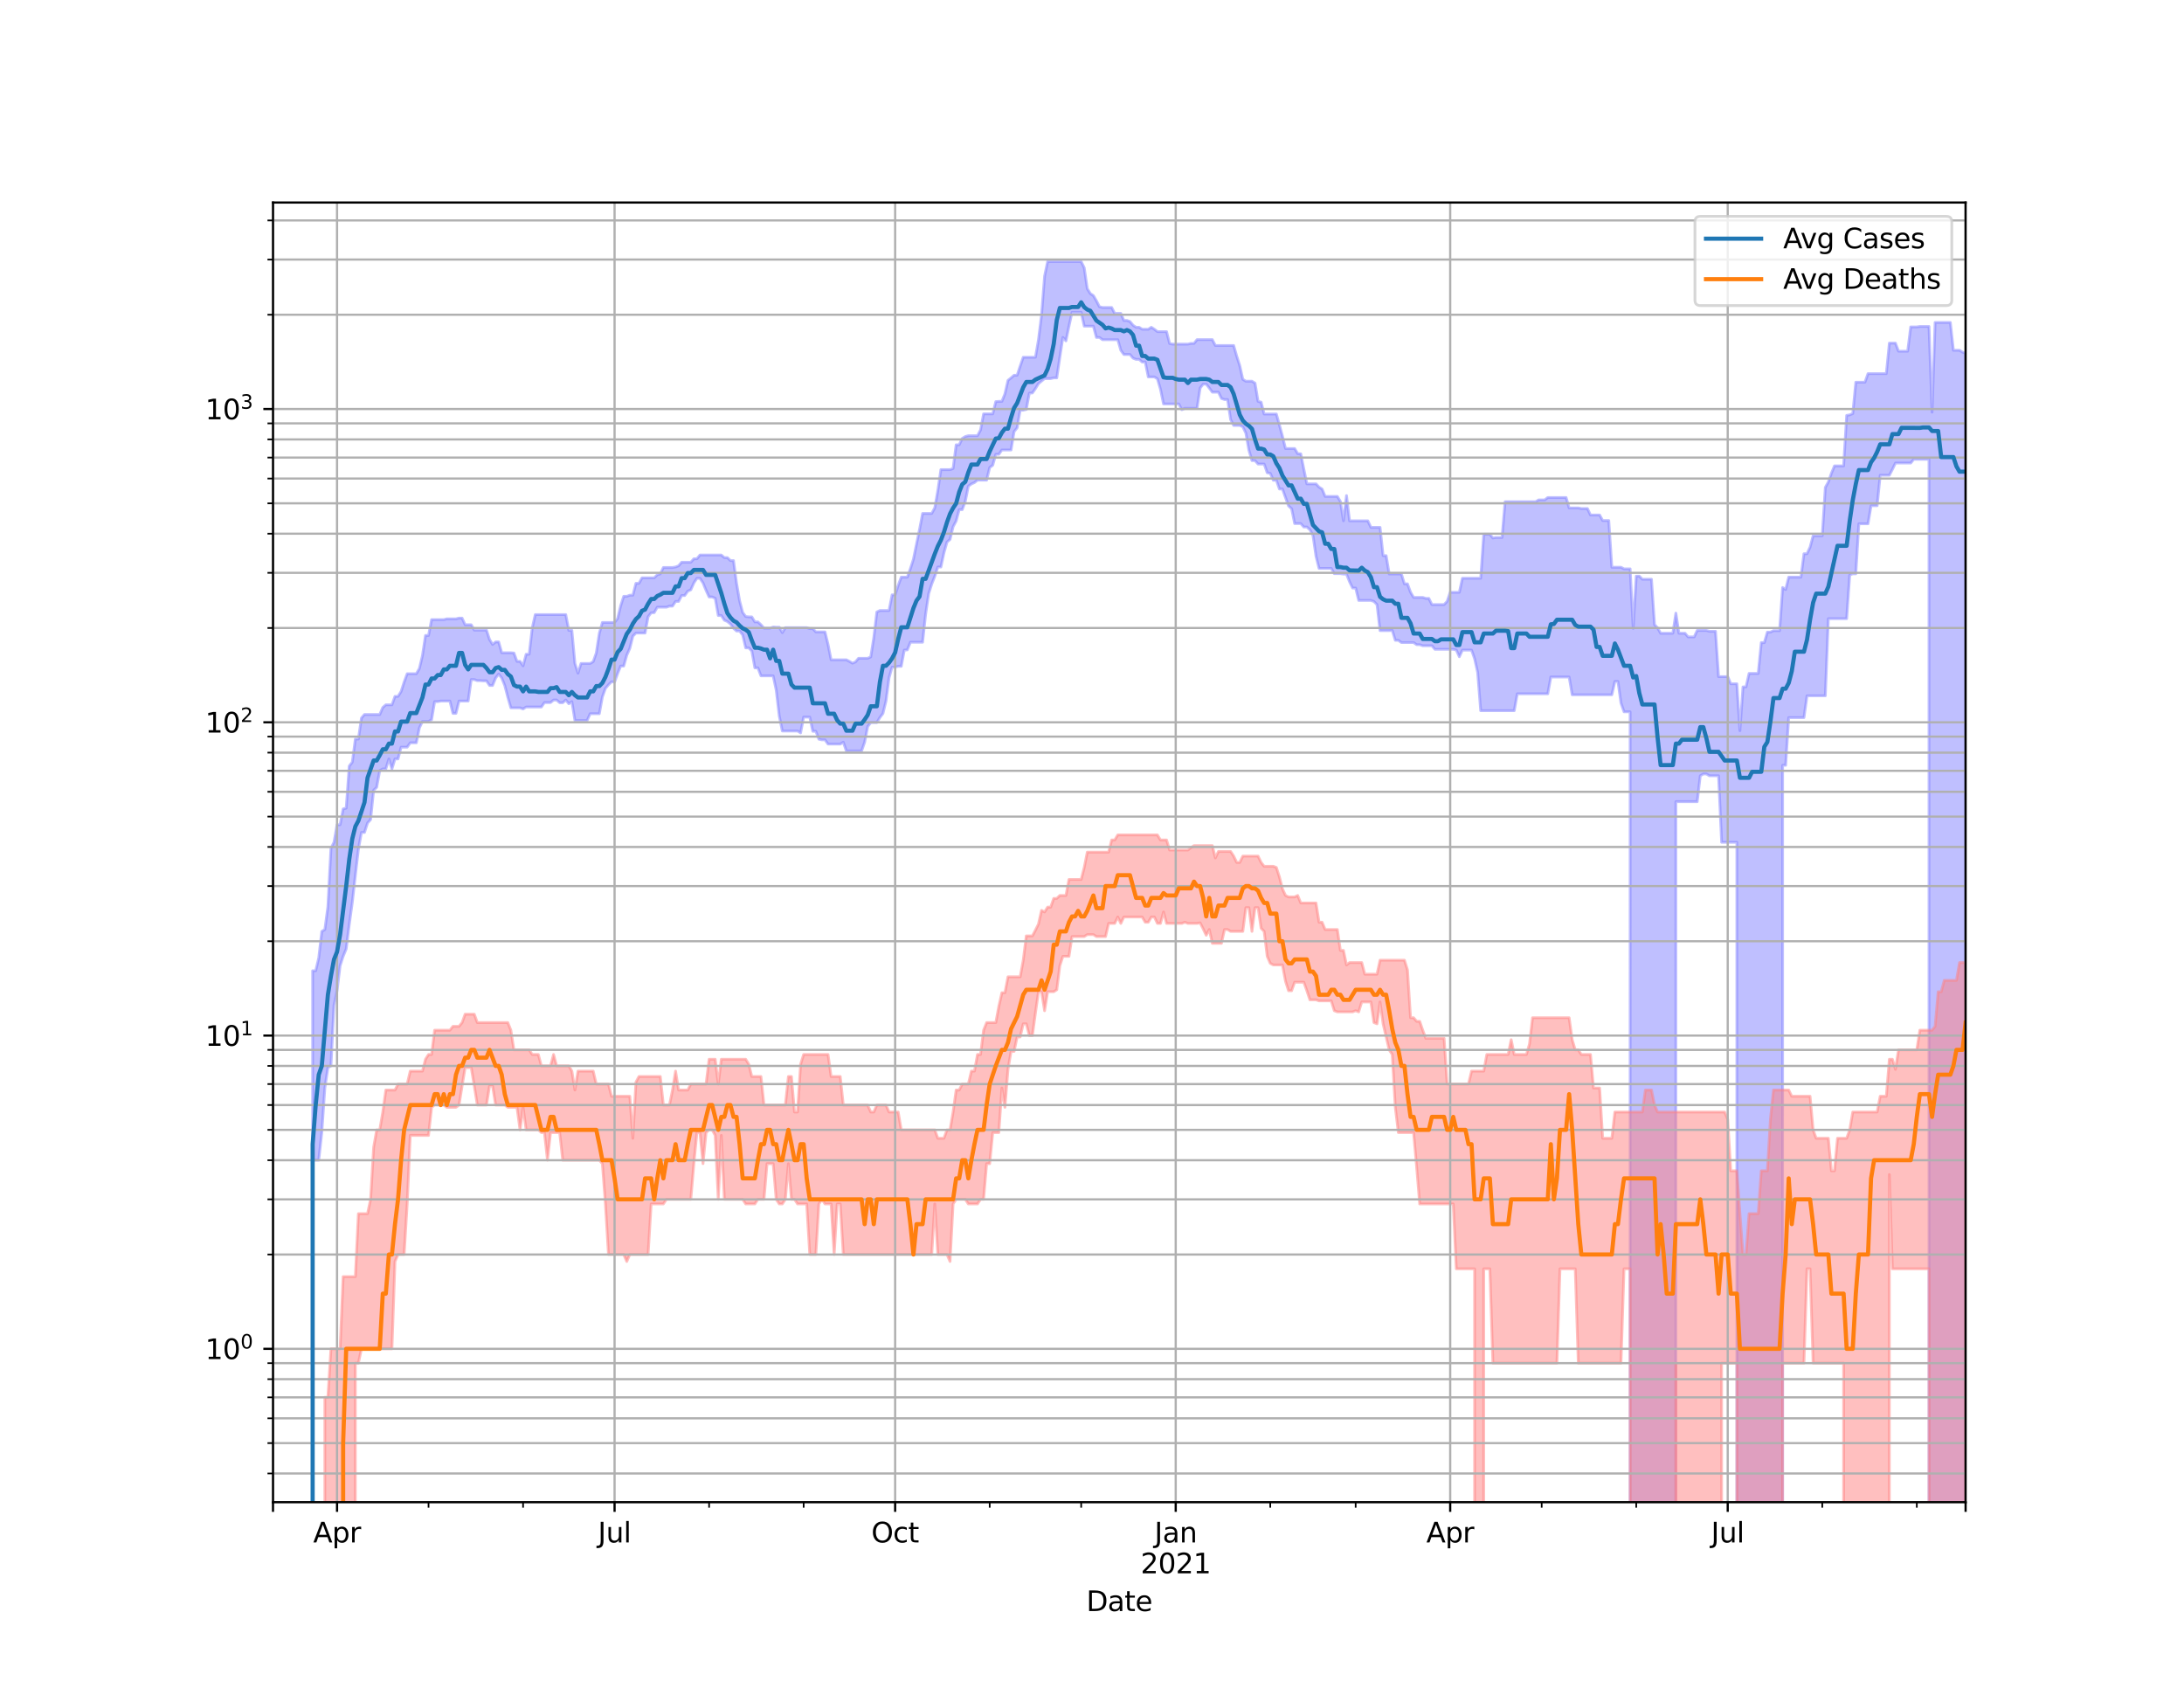 <?xml version="1.0" encoding="utf-8" standalone="no"?>
<!DOCTYPE svg PUBLIC "-//W3C//DTD SVG 1.1//EN"
  "http://www.w3.org/Graphics/SVG/1.1/DTD/svg11.dtd">
<svg height="612pt" version="1.1" viewBox="0 0 792 612" width="792pt" xmlns="http://www.w3.org/2000/svg" xmlns:xlink="http://www.w3.org/1999/xlink">
 <defs>
  <style type="text/css">*{stroke-linecap:butt;stroke-linejoin:round;}</style>
 </defs>
 <g id="figure_1">
  <g id="patch_1">
   <path d="M 0 612 
L 792 612 
L 792 0 
L 0 0 
z
" style="fill:#ffffff;"/>
  </g>
  <g id="axes_1">
   <g id="patch_2">
    <path d="M 99 544.68 
L 712.8 544.68 
L 712.8 73.44 
L 99 73.44 
z
" style="fill:#ffffff;"/>
   </g>
   <g id="PolyCollection_1">
    <path clip-path="url(#p68e2955192)" d="M 99 114073.863 
L 99 114073.863 
L 100.106 114073.863 
L 101.212 114073.863 
L 102.318 114073.863 
L 103.424 114073.863 
L 104.53 114073.863 
L 105.636 114073.863 
L 106.742 114073.863 
L 107.848 114073.863 
L 108.954 114073.863 
L 110.059 114073.863 
L 111.165 114073.863 
L 112.271 114073.863 
L 113.377 351.99 
L 114.483 351.99 
L 115.589 347.317 
L 116.695 337.723 
L 117.801 337.039 
L 118.907 328.729 
L 120.013 307.594 
L 121.119 305.401 
L 122.225 299.038 
L 123.331 299.038 
L 124.437 293.309 
L 125.543 293.03 
L 126.649 277.761 
L 127.755 276.353 
L 128.861 267.98 
L 129.966 267.98 
L 131.072 260.344 
L 132.178 259.07 
L 133.284 259.07 
L 134.39 259.07 
L 135.496 259.07 
L 136.602 259.07 
L 137.708 259.07 
L 138.814 256.528 
L 139.92 255.564 
L 141.026 255.564 
L 142.132 255.564 
L 143.238 252.495 
L 144.344 252.495 
L 145.45 250.733 
L 146.556 247.314 
L 147.662 244.289 
L 148.768 244.289 
L 149.874 244.289 
L 150.979 244.289 
L 152.085 242.392 
L 153.191 237.706 
L 154.297 230.418 
L 155.403 230.418 
L 156.509 224.669 
L 157.615 224.669 
L 158.721 224.669 
L 159.827 224.669 
L 160.933 224.669 
L 162.039 224.391 
L 163.145 224.391 
L 164.251 224.391 
L 165.357 224.391 
L 166.463 224.115 
L 167.569 224.115 
L 168.675 226.536 
L 169.781 226.536 
L 170.886 226.536 
L 171.992 228.476 
L 173.098 228.476 
L 174.204 228.476 
L 175.31 228.476 
L 176.416 228.476 
L 177.522 231.872 
L 178.628 233.676 
L 179.734 232.766 
L 180.84 232.766 
L 181.946 236.689 
L 183.052 236.689 
L 184.158 236.689 
L 185.264 236.689 
L 186.37 236.778 
L 187.476 239.804 
L 188.582 239.804 
L 189.688 241.406 
L 190.794 237.225 
L 191.899 237.225 
L 193.005 227.681 
L 194.111 222.847 
L 195.217 222.847 
L 196.323 222.847 
L 197.429 222.847 
L 198.535 222.847 
L 199.641 222.847 
L 200.747 222.847 
L 201.853 222.847 
L 202.959 222.847 
L 204.065 222.847 
L 205.171 222.847 
L 206.277 228.576 
L 207.383 228.576 
L 208.489 240.566 
L 209.595 244.082 
L 210.701 240.566 
L 211.806 240.566 
L 212.912 240.566 
L 214.018 240.566 
L 215.124 239.899 
L 216.23 236.778 
L 217.336 229.617 
L 218.442 225.7 
L 219.548 225.7 
L 220.654 225.7 
L 221.76 225.7 
L 222.866 225.7 
L 223.972 224.253 
L 225.078 219.625 
L 226.184 216.227 
L 227.29 216.227 
L 228.396 215.818 
L 229.502 215.818 
L 230.608 211.515 
L 231.714 211.515 
L 232.819 209.53 
L 233.925 209.53 
L 235.031 209.53 
L 236.137 209.53 
L 237.243 209.53 
L 238.349 208.433 
L 239.455 208.084 
L 240.561 205.77 
L 241.667 205.77 
L 242.773 205.77 
L 243.879 205.77 
L 244.985 205.58 
L 246.091 205.157 
L 247.197 203.862 
L 248.303 203.862 
L 249.409 203.862 
L 250.515 203.862 
L 251.621 202.616 
L 252.726 202.616 
L 253.832 201.241 
L 254.938 201.241 
L 256.044 201.241 
L 257.15 201.241 
L 258.256 201.241 
L 259.362 201.241 
L 260.468 201.241 
L 261.574 201.241 
L 262.68 202.202 
L 263.786 202.202 
L 264.892 203.272 
L 265.998 203.272 
L 267.104 211.479 
L 268.21 217.856 
L 269.316 222.071 
L 270.422 223.545 
L 271.528 223.681 
L 272.634 223.681 
L 273.739 225.511 
L 274.845 225.511 
L 275.951 226.512 
L 277.057 227.78 
L 278.163 227.78 
L 279.269 227.78 
L 280.375 227.361 
L 281.481 227.435 
L 282.587 227.435 
L 283.693 229.386 
L 284.799 227.582 
L 285.905 227.582 
L 287.011 227.582 
L 288.117 227.582 
L 289.223 227.582 
L 290.329 227.582 
L 291.435 227.582 
L 292.541 227.582 
L 293.646 227.928 
L 294.752 227.928 
L 295.858 229.132 
L 296.964 229.132 
L 298.07 229.132 
L 299.176 229.132 
L 300.282 233.676 
L 301.388 239.24 
L 302.494 239.24 
L 303.6 239.24 
L 304.706 239.24 
L 305.812 239.24 
L 306.918 239.24 
L 308.024 239.804 
L 309.13 240.471 
L 310.236 239.994 
L 311.342 238.682 
L 312.448 238.682 
L 313.554 238.682 
L 314.659 238.682 
L 315.765 238.192 
L 316.871 231.153 
L 317.977 221.895 
L 319.083 221.372 
L 320.189 221.372 
L 321.295 221.372 
L 322.401 221.372 
L 323.507 215.683 
L 324.613 215.683 
L 325.719 212.266 
L 326.825 209.275 
L 327.931 209.275 
L 329.037 209.275 
L 330.143 206.198 
L 331.249 202.734 
L 332.355 197.292 
L 333.461 191.971 
L 334.566 186.17 
L 335.672 186.17 
L 336.778 186.17 
L 337.884 186.17 
L 338.99 184.13 
L 340.096 177.858 
L 341.202 170.274 
L 342.308 170.274 
L 343.414 170.274 
L 344.52 170.274 
L 345.626 169.883 
L 346.732 161.283 
L 347.838 161.283 
L 348.944 158.97 
L 350.05 158.289 
L 351.156 157.994 
L 352.262 157.994 
L 353.368 157.994 
L 354.474 157.994 
L 355.579 155.908 
L 356.685 150.066 
L 357.791 150.066 
L 358.897 150.066 
L 360.003 150.066 
L 361.109 145.621 
L 362.215 145.537 
L 363.321 145.537 
L 364.427 142.784 
L 365.533 137.913 
L 366.639 137.034 
L 367.745 136.063 
L 368.851 136.063 
L 369.957 132.755 
L 371.063 129.534 
L 372.169 129.534 
L 373.275 129.534 
L 374.381 129.534 
L 375.486 129.534 
L 376.592 123.149 
L 377.698 114.217 
L 378.804 100.116 
L 379.91 94.86 
L 381.016 94.86 
L 382.122 94.86 
L 383.228 94.86 
L 384.334 94.86 
L 385.44 94.86 
L 386.546 94.86 
L 387.652 94.86 
L 388.758 94.86 
L 389.864 94.86 
L 390.97 94.86 
L 392.076 94.86 
L 393.182 97.098 
L 394.288 104.681 
L 395.394 106.448 
L 396.499 107.175 
L 397.605 109.075 
L 398.711 111.23 
L 399.817 111.489 
L 400.923 111.489 
L 402.029 111.489 
L 403.135 111.489 
L 404.241 113.637 
L 405.347 113.637 
L 406.453 113.637 
L 407.559 116.194 
L 408.665 116.194 
L 409.771 116.589 
L 410.877 117.927 
L 411.983 118.67 
L 413.089 118.67 
L 414.195 119.376 
L 415.301 119.376 
L 416.406 119.376 
L 417.512 118.67 
L 418.618 119.376 
L 419.724 120.248 
L 420.83 120.248 
L 421.936 120.248 
L 423.042 120.248 
L 424.148 124.564 
L 425.254 124.778 
L 426.36 124.778 
L 427.466 124.778 
L 428.572 124.778 
L 429.678 124.778 
L 430.784 124.778 
L 431.89 124.512 
L 432.996 124.512 
L 434.102 123.143 
L 435.208 123.143 
L 436.314 123.143 
L 437.419 123.143 
L 438.525 123.143 
L 439.631 123.143 
L 440.737 125.273 
L 441.843 125.273 
L 442.949 125.273 
L 444.055 125.273 
L 445.161 125.273 
L 446.267 125.273 
L 447.373 125.273 
L 448.479 129.114 
L 449.585 132.59 
L 450.691 137.531 
L 451.797 138.226 
L 452.903 138.226 
L 454.009 138.226 
L 455.115 138.918 
L 456.221 145.532 
L 457.326 145.827 
L 458.432 150.122 
L 459.538 150.122 
L 460.644 150.122 
L 461.75 150.122 
L 462.856 150.122 
L 463.962 154.062 
L 465.068 158.169 
L 466.174 162.636 
L 467.28 162.636 
L 468.386 162.636 
L 469.492 162.636 
L 470.598 164.497 
L 471.704 164.539 
L 472.81 170.051 
L 473.916 175.449 
L 475.022 175.449 
L 476.128 175.449 
L 477.234 175.449 
L 478.339 176.634 
L 479.445 177.322 
L 480.551 179.996 
L 481.657 179.996 
L 482.763 179.996 
L 483.869 179.996 
L 484.975 179.996 
L 486.081 181.83 
L 487.187 188.845 
L 488.293 179.696 
L 489.399 188.845 
L 490.505 188.845 
L 491.611 188.845 
L 492.717 188.845 
L 493.823 188.845 
L 494.929 188.845 
L 496.035 188.845 
L 497.141 191.224 
L 498.246 191.224 
L 499.352 191.224 
L 500.458 191.224 
L 501.564 201.472 
L 502.67 201.472 
L 503.776 208.134 
L 504.882 208.134 
L 505.988 208.134 
L 507.094 208.134 
L 508.2 208.134 
L 509.306 211.71 
L 510.412 211.71 
L 511.518 214.744 
L 512.624 216.619 
L 513.73 216.619 
L 514.836 216.619 
L 515.942 216.619 
L 517.048 216.975 
L 518.154 216.975 
L 519.259 219.208 
L 520.365 219.208 
L 521.471 219.208 
L 522.577 219.208 
L 523.683 219.208 
L 524.789 218.058 
L 525.895 214.763 
L 527.001 214.763 
L 528.107 214.763 
L 529.213 214.763 
L 530.319 209.667 
L 531.425 209.667 
L 532.531 209.667 
L 533.637 209.667 
L 534.743 209.667 
L 535.849 209.667 
L 536.955 209.667 
L 538.061 193.723 
L 539.166 193.723 
L 540.272 193.723 
L 541.378 195.079 
L 542.484 194.889 
L 543.59 194.889 
L 544.696 194.889 
L 545.802 181.927 
L 546.908 181.927 
L 548.014 181.927 
L 549.12 181.927 
L 550.226 181.927 
L 551.332 181.927 
L 552.438 181.927 
L 553.544 181.927 
L 554.65 181.927 
L 555.756 181.927 
L 556.862 181.927 
L 557.968 181.259 
L 559.074 181.259 
L 560.179 181.259 
L 561.285 180.391 
L 562.391 180.391 
L 563.497 180.391 
L 564.603 180.391 
L 565.709 180.391 
L 566.815 180.391 
L 567.921 180.391 
L 569.027 184.171 
L 570.133 184.171 
L 571.239 184.171 
L 572.345 184.171 
L 573.451 184.386 
L 574.557 184.386 
L 575.663 184.386 
L 576.769 186.737 
L 577.875 186.737 
L 578.981 186.737 
L 580.086 186.737 
L 581.192 188.744 
L 582.298 188.744 
L 583.404 188.744 
L 584.51 205.691 
L 585.616 205.691 
L 586.722 205.691 
L 587.828 205.691 
L 588.934 206.262 
L 590.04 206.262 
L 591.146 206.262 
L 592.252 227.854 
L 593.358 208.903 
L 594.464 208.903 
L 595.57 210.027 
L 596.676 210.027 
L 597.782 210.027 
L 598.888 210.027 
L 599.994 226.487 
L 601.099 227.656 
L 602.205 229.617 
L 603.311 229.617 
L 604.417 229.617 
L 605.523 229.617 
L 606.629 229.617 
L 607.735 222.314 
L 608.841 229.617 
L 609.947 229.617 
L 611.053 229.617 
L 612.159 230.942 
L 613.265 230.942 
L 614.371 230.942 
L 615.477 228.602 
L 616.583 228.602 
L 617.689 228.602 
L 618.795 228.602 
L 619.901 228.904 
L 621.006 228.904 
L 622.112 228.904 
L 623.218 245.335 
L 624.324 245.335 
L 625.43 245.335 
L 626.536 245.335 
L 627.642 247.942 
L 628.748 247.942 
L 629.854 247.942 
L 630.96 264.95 
L 632.066 249.07 
L 633.172 249.07 
L 634.278 244.185 
L 635.384 244.185 
L 636.49 244.185 
L 637.596 244.185 
L 638.702 233.013 
L 639.808 233.013 
L 640.914 229.208 
L 642.019 229.208 
L 643.125 228.677 
L 644.231 228.677 
L 645.337 228.677 
L 646.443 213.03 
L 647.549 213.749 
L 648.655 209.275 
L 649.761 209.275 
L 650.867 209.275 
L 651.973 209.275 
L 653.079 209.275 
L 654.185 200.781 
L 655.291 200.781 
L 656.397 198.396 
L 657.503 194.284 
L 658.609 194.284 
L 659.715 194.284 
L 660.821 194.284 
L 661.926 176.739 
L 663.032 174.752 
L 664.138 171.593 
L 665.244 168.937 
L 666.35 168.937 
L 667.456 168.937 
L 668.562 168.937 
L 669.668 150.626 
L 670.774 150.425 
L 671.88 149.963 
L 672.986 138.581 
L 674.092 138.581 
L 675.198 138.581 
L 676.304 138.581 
L 677.41 135.477 
L 678.516 135.477 
L 679.622 135.477 
L 680.728 135.477 
L 681.834 135.477 
L 682.939 135.477 
L 684.045 135.477 
L 685.151 124.412 
L 686.257 124.412 
L 687.363 124.412 
L 688.469 127.341 
L 689.575 127.341 
L 690.681 127.341 
L 691.787 127.341 
L 692.893 118.538 
L 693.999 118.538 
L 695.105 118.538 
L 696.211 118.368 
L 697.317 118.368 
L 698.423 118.368 
L 699.529 118.368 
L 700.635 149.466 
L 701.741 116.922 
L 702.846 116.922 
L 703.952 116.922 
L 705.058 116.922 
L 706.164 116.922 
L 707.27 116.922 
L 708.376 127.004 
L 709.482 127.004 
L 710.588 127.004 
L 711.694 127.71 
L 712.8 128.053 
L 712.8 114073.863 
L 712.8 114073.863 
L 711.694 114073.863 
L 710.588 114073.863 
L 709.482 114073.863 
L 708.376 114073.863 
L 707.27 114073.863 
L 706.164 114073.863 
L 705.058 114073.863 
L 703.952 114073.863 
L 702.846 114073.863 
L 701.741 114073.863 
L 700.635 114073.863 
L 699.529 166.532 
L 698.423 166.532 
L 697.317 166.532 
L 696.211 166.532 
L 695.105 166.532 
L 693.999 166.532 
L 692.893 167.899 
L 691.787 167.899 
L 690.681 167.899 
L 689.575 167.899 
L 688.469 167.899 
L 687.363 167.899 
L 686.257 170.197 
L 685.151 172.318 
L 684.045 172.318 
L 682.939 172.318 
L 681.834 172.318 
L 680.728 183.361 
L 679.622 183.361 
L 678.516 183.361 
L 677.41 189.923 
L 676.304 189.923 
L 675.198 189.923 
L 674.092 189.923 
L 672.986 208.051 
L 671.88 208.051 
L 670.774 208.5 
L 669.668 224.322 
L 668.562 224.322 
L 667.456 224.322 
L 666.35 224.322 
L 665.244 224.322 
L 664.138 224.322 
L 663.032 224.322 
L 661.926 252.291 
L 660.821 252.291 
L 659.715 252.291 
L 658.609 252.291 
L 657.503 252.291 
L 656.397 252.291 
L 655.291 252.291 
L 654.185 260.201 
L 653.079 260.201 
L 651.973 260.201 
L 650.867 260.201 
L 649.761 260.201 
L 648.655 260.201 
L 647.549 277.49 
L 646.443 277.49 
L 645.337 114073.863 
L 644.231 114073.863 
L 643.125 114073.863 
L 642.019 114073.863 
L 640.914 114073.863 
L 639.808 114073.863 
L 638.702 114073.863 
L 637.596 114073.863 
L 636.49 114073.863 
L 635.384 114073.863 
L 634.278 114073.863 
L 633.172 114073.863 
L 632.066 114073.863 
L 630.96 114073.863 
L 629.854 305.401 
L 628.748 305.401 
L 627.642 305.401 
L 626.536 305.401 
L 625.43 305.401 
L 624.324 305.401 
L 623.218 281.286 
L 622.112 281.286 
L 621.006 281.286 
L 619.901 281.286 
L 618.795 280.633 
L 617.689 280.633 
L 616.583 281.286 
L 615.477 290.676 
L 614.371 290.676 
L 613.265 290.676 
L 612.159 290.676 
L 611.053 290.676 
L 609.947 290.676 
L 608.841 290.676 
L 607.735 290.676 
L 606.629 114073.863 
L 605.523 114073.863 
L 604.417 114073.863 
L 603.311 114073.863 
L 602.205 114073.863 
L 601.099 114073.863 
L 599.994 114073.863 
L 598.888 114073.863 
L 597.782 114073.863 
L 596.676 114073.863 
L 595.57 114073.863 
L 594.464 114073.863 
L 593.358 114073.863 
L 592.252 114073.863 
L 591.146 258.102 
L 590.04 258.102 
L 588.934 258.102 
L 587.828 254.918 
L 586.722 247.094 
L 585.616 247.094 
L 584.51 251.927 
L 583.404 251.927 
L 582.298 251.927 
L 581.192 251.927 
L 580.086 251.927 
L 578.981 251.927 
L 577.875 251.927 
L 576.769 251.927 
L 575.663 251.927 
L 574.557 251.927 
L 573.451 251.927 
L 572.345 251.927 
L 571.239 251.927 
L 570.133 251.927 
L 569.027 245.477 
L 567.921 245.477 
L 566.815 245.477 
L 565.709 245.477 
L 564.603 245.477 
L 563.497 245.477 
L 562.391 245.477 
L 561.285 251.566 
L 560.179 251.566 
L 559.074 251.566 
L 557.968 251.566 
L 556.862 251.566 
L 555.756 251.566 
L 554.65 251.566 
L 553.544 251.566 
L 552.438 251.566 
L 551.332 251.566 
L 550.226 251.566 
L 549.12 257.692 
L 548.014 257.692 
L 546.908 257.692 
L 545.802 257.692 
L 544.696 257.692 
L 543.59 257.692 
L 542.484 257.692 
L 541.378 257.692 
L 540.272 257.692 
L 539.166 257.692 
L 538.061 257.692 
L 536.955 257.692 
L 535.849 243.774 
L 534.743 238.837 
L 533.637 235.722 
L 532.531 235.722 
L 531.425 235.722 
L 530.319 235.722 
L 529.213 238.131 
L 528.107 235.693 
L 527.001 235.433 
L 525.895 235.433 
L 524.789 235.433 
L 523.683 235.433 
L 522.577 235.433 
L 521.471 235.433 
L 520.365 235.433 
L 519.259 234.152 
L 518.154 234.152 
L 517.048 234.152 
L 515.942 234.152 
L 514.836 233.76 
L 513.73 233.76 
L 512.624 232.985 
L 511.518 232.985 
L 510.412 232.985 
L 509.306 232.985 
L 508.2 232.985 
L 507.094 232.168 
L 505.988 232.168 
L 504.882 228.576 
L 503.776 228.652 
L 502.67 228.652 
L 501.564 228.652 
L 500.458 228.652 
L 499.352 219.208 
L 498.246 218.099 
L 497.141 217.715 
L 496.035 217.715 
L 494.929 217.715 
L 493.823 217.715 
L 492.717 217.715 
L 491.611 213.213 
L 490.505 213.213 
L 489.399 210.949 
L 488.293 208.15 
L 487.187 208.15 
L 486.081 208.001 
L 484.975 208.001 
L 483.869 208.001 
L 482.763 206.103 
L 481.657 206.103 
L 480.551 206.103 
L 479.445 206.103 
L 478.339 206.103 
L 477.234 201.69 
L 476.128 194.121 
L 475.022 192.079 
L 473.916 191.083 
L 472.81 191.083 
L 471.704 189.842 
L 470.598 189.842 
L 469.492 189.842 
L 468.386 184.458 
L 467.28 183.452 
L 466.174 180.419 
L 465.068 177.304 
L 463.962 177.304 
L 462.856 174.132 
L 461.75 174.132 
L 460.644 171.625 
L 459.538 171.419 
L 458.432 168.26 
L 457.326 168.26 
L 456.221 168.26 
L 455.115 167.012 
L 454.009 167.012 
L 452.903 163.253 
L 451.797 157.055 
L 450.691 154.748 
L 449.585 154.262 
L 448.479 154.262 
L 447.373 154.262 
L 446.267 152.122 
L 445.161 144.874 
L 444.055 144.874 
L 442.949 144.485 
L 441.843 142.197 
L 440.737 142.197 
L 439.631 142.197 
L 438.525 140.691 
L 437.419 139.274 
L 436.314 139.274 
L 435.208 140.691 
L 434.102 148.038 
L 432.996 148.038 
L 431.89 148.038 
L 430.784 148.038 
L 429.678 148.038 
L 428.572 148.56 
L 427.466 146.464 
L 426.36 146.464 
L 425.254 146.464 
L 424.148 146.464 
L 423.042 146.464 
L 421.936 146.464 
L 420.83 141.137 
L 419.724 137.349 
L 418.618 136.674 
L 417.512 136.674 
L 416.406 136.674 
L 415.301 131.235 
L 414.195 131.266 
L 413.089 130.298 
L 411.983 130.298 
L 410.877 129.859 
L 409.771 128.533 
L 408.665 128.533 
L 407.559 128.533 
L 406.453 127.03 
L 405.347 123.176 
L 404.241 123.176 
L 403.135 123.176 
L 402.029 123.176 
L 400.923 123.176 
L 399.817 123.176 
L 398.711 122.359 
L 397.605 122.359 
L 396.499 118.263 
L 395.394 118.263 
L 394.288 118.263 
L 393.182 118.263 
L 392.076 113.243 
L 390.97 113.243 
L 389.864 113.243 
L 388.758 113.243 
L 387.652 118.263 
L 386.546 123.613 
L 385.44 122.338 
L 384.334 129.524 
L 383.228 137.011 
L 382.122 137.011 
L 381.016 137.278 
L 379.91 137.278 
L 378.804 137.278 
L 377.698 138.182 
L 376.592 139.094 
L 375.486 140.903 
L 374.381 142.485 
L 373.275 142.569 
L 372.169 148.456 
L 371.063 148.724 
L 369.957 148.724 
L 368.851 155.143 
L 367.745 156.487 
L 366.639 163.16 
L 365.533 163.16 
L 364.427 163.16 
L 363.321 163.16 
L 362.215 164.731 
L 361.109 164.731 
L 360.003 168.698 
L 358.897 169.51 
L 357.791 174.099 
L 356.685 174.099 
L 355.579 174.099 
L 354.474 174.099 
L 353.368 174.98 
L 352.262 175.474 
L 351.156 176.294 
L 350.05 181.81 
L 348.944 184.787 
L 347.838 184.787 
L 346.732 188.935 
L 345.626 191.001 
L 344.52 195.591 
L 343.414 196.539 
L 342.308 200.468 
L 341.202 205.596 
L 340.096 205.596 
L 338.99 208.953 
L 337.884 211.764 
L 336.778 215.24 
L 335.672 222.669 
L 334.566 232.876 
L 333.461 232.876 
L 332.355 232.876 
L 331.249 232.876 
L 330.143 232.876 
L 329.037 235.636 
L 327.931 235.722 
L 326.825 241.602 
L 325.719 241.602 
L 324.613 241.897 
L 323.507 241.897 
L 322.401 245.76 
L 321.295 254.195 
L 320.189 258.699 
L 319.083 260.153 
L 317.977 261.997 
L 316.871 261.997 
L 315.765 261.997 
L 314.659 263.451 
L 313.554 269.109 
L 312.448 272.293 
L 311.342 272.293 
L 310.236 272.293 
L 309.13 272.293 
L 308.024 272.293 
L 306.918 272.293 
L 305.812 269.109 
L 304.706 269.799 
L 303.6 269.799 
L 302.494 269.799 
L 301.388 269.799 
L 300.282 269.799 
L 299.176 268.26 
L 298.07 268.26 
L 296.964 268.036 
L 295.858 265.161 
L 294.752 265.161 
L 293.646 260.011 
L 292.541 260.011 
L 291.435 260.011 
L 290.329 265.744 
L 289.223 265.055 
L 288.117 265.055 
L 287.011 265.055 
L 285.905 265.055 
L 284.799 265.055 
L 283.693 265.055 
L 282.587 259.585 
L 281.481 250.224 
L 280.375 245.054 
L 279.269 245.054 
L 278.163 245.054 
L 277.057 245.054 
L 275.951 245.054 
L 274.845 242.16 
L 273.739 242.16 
L 272.634 236.043 
L 271.528 234.917 
L 270.422 234.917 
L 269.316 230.21 
L 268.21 228.803 
L 267.104 228.803 
L 265.998 227.804 
L 264.892 226.271 
L 263.786 225.369 
L 262.68 224.878 
L 261.574 223.184 
L 260.468 223.184 
L 259.362 216.935 
L 258.256 216.462 
L 257.15 216.462 
L 256.044 214.066 
L 254.938 211.373 
L 253.832 209.701 
L 252.726 209.701 
L 251.621 211.373 
L 250.515 213.861 
L 249.409 214.348 
L 248.303 215.934 
L 247.197 215.934 
L 246.091 218.079 
L 244.985 218.079 
L 243.879 219.771 
L 242.773 219.771 
L 241.667 220.172 
L 240.561 220.172 
L 239.455 220.172 
L 238.349 220.172 
L 237.243 222.137 
L 236.137 222.203 
L 235.031 223.613 
L 233.925 229.54 
L 232.819 229.54 
L 231.714 229.54 
L 230.608 229.54 
L 229.502 230.679 
L 228.396 235.088 
L 227.29 237.585 
L 226.184 241.504 
L 225.078 241.504 
L 223.972 244.22 
L 222.866 247.314 
L 221.76 247.204 
L 220.654 248.315 
L 219.548 249.605 
L 218.442 252.699 
L 217.336 258.791 
L 216.23 258.791 
L 215.124 258.791 
L 214.018 258.791 
L 212.912 261.261 
L 211.806 261.261 
L 210.701 261.261 
L 209.595 261.261 
L 208.489 261.261 
L 207.383 254.407 
L 206.277 255.176 
L 205.171 253.817 
L 204.065 254.79 
L 202.959 254.79 
L 201.853 253.817 
L 200.747 253.817 
L 199.641 254.747 
L 198.535 254.747 
L 197.429 254.747 
L 196.323 256.352 
L 195.217 256.352 
L 194.111 256.352 
L 193.005 256.352 
L 191.899 256.352 
L 190.794 256.352 
L 189.688 257.062 
L 188.582 256.661 
L 187.476 256.661 
L 186.37 256.661 
L 185.264 256.661 
L 184.158 252.822 
L 183.052 248.578 
L 181.946 245.831 
L 180.84 244.392 
L 179.734 245.831 
L 178.628 248.54 
L 177.522 248.54 
L 176.416 246.875 
L 175.31 246.875 
L 174.204 246.803 
L 173.098 246.803 
L 171.992 246.405 
L 170.886 246.405 
L 169.781 254.195 
L 168.675 254.195 
L 167.569 254.195 
L 166.463 254.195 
L 165.357 258.653 
L 164.251 258.653 
L 163.145 254.195 
L 162.039 254.195 
L 160.933 254.195 
L 159.827 254.195 
L 158.721 254.407 
L 157.615 254.407 
L 156.509 260.97 
L 155.403 261.603 
L 154.297 261.603 
L 153.191 261.603 
L 152.085 263.912 
L 150.979 269.338 
L 149.874 269.338 
L 148.768 269.338 
L 147.662 270.911 
L 146.556 270.911 
L 145.45 270.911 
L 144.344 275.177 
L 143.238 275.177 
L 142.132 278.793 
L 141.026 275.177 
L 139.92 278.793 
L 138.814 278.793 
L 137.708 279.422 
L 136.602 285.479 
L 135.496 286.524 
L 134.39 297.188 
L 133.284 298.413 
L 132.178 301.839 
L 131.072 301.839 
L 129.966 307.969 
L 128.861 317.493 
L 127.755 327.223 
L 126.649 335.261 
L 125.543 344.081 
L 124.437 346.763 
L 123.331 350.186 
L 122.225 359.238 
L 121.119 364.475 
L 120.013 386.49 
L 118.907 387.111 
L 117.801 394.507 
L 116.695 410.672 
L 115.589 420.683 
L 114.483 420.683 
L 113.377 420.683 
L 112.271 114073.863 
L 111.165 114073.863 
L 110.059 114073.863 
L 108.954 114073.863 
L 107.848 114073.863 
L 106.742 114073.863 
L 105.636 114073.863 
L 104.53 114073.863 
L 103.424 114073.863 
L 102.318 114073.863 
L 101.212 114073.863 
L 100.106 114073.863 
L 99 114073.863 
z
" style="fill:#8080ff;fill-opacity:0.5;stroke:#8080ff;stroke-opacity:0.5;"/>
   </g>
   <g id="PolyCollection_2">
    <path clip-path="url(#p68e2955192)" d="M 99 114073.863 
L 99 114073.863 
L 100.106 114073.863 
L 101.212 114073.863 
L 102.318 114073.863 
L 103.424 114073.863 
L 104.53 114073.863 
L 105.636 114073.863 
L 106.742 114073.863 
L 107.848 114073.863 
L 108.954 114073.863 
L 110.059 114073.863 
L 111.165 114073.863 
L 112.271 114073.863 
L 113.377 114073.863 
L 114.483 114073.863 
L 115.589 114073.863 
L 116.695 114073.863 
L 117.801 506.662 
L 118.907 506.662 
L 120.013 489.068 
L 121.119 489.068 
L 122.225 489.068 
L 123.331 489.068 
L 124.437 462.892 
L 125.543 462.892 
L 126.649 462.892 
L 127.755 462.892 
L 128.861 462.892 
L 129.966 440.071 
L 131.072 440.071 
L 132.178 440.071 
L 133.284 440.071 
L 134.39 434.874 
L 135.496 415.981 
L 136.602 409.675 
L 137.708 409.675 
L 138.814 403.212 
L 139.92 395.238 
L 141.026 395.238 
L 142.132 395.238 
L 143.238 395.238 
L 144.344 393.077 
L 145.45 393.077 
L 146.556 393.077 
L 147.662 393.077 
L 148.768 388.376 
L 149.874 388.376 
L 150.979 388.376 
L 152.085 388.376 
L 153.191 388.376 
L 154.297 384.083 
L 155.403 382.352 
L 156.509 382.352 
L 157.615 373.548 
L 158.721 373.548 
L 159.827 373.548 
L 160.933 373.548 
L 162.039 373.548 
L 163.145 373.548 
L 164.251 372.145 
L 165.357 372.145 
L 166.463 372.145 
L 167.569 370.781 
L 168.675 367.738 
L 169.781 367.738 
L 170.886 367.738 
L 171.992 367.738 
L 173.098 370.781 
L 174.204 370.781 
L 175.31 370.781 
L 176.416 370.781 
L 177.522 370.781 
L 178.628 370.781 
L 179.734 370.781 
L 180.84 370.781 
L 181.946 370.781 
L 183.052 370.781 
L 184.158 370.781 
L 185.264 373.548 
L 186.37 380.68 
L 187.476 380.68 
L 188.582 380.68 
L 189.688 380.68 
L 190.794 380.68 
L 191.899 380.68 
L 193.005 382.352 
L 194.111 382.352 
L 195.217 382.352 
L 196.323 386.49 
L 197.429 386.49 
L 198.535 386.49 
L 199.641 386.49 
L 200.747 382.352 
L 201.853 386.49 
L 202.959 386.49 
L 204.065 386.49 
L 205.171 386.49 
L 206.277 386.49 
L 207.383 388.376 
L 208.489 395.238 
L 209.595 388.376 
L 210.701 388.376 
L 211.806 388.376 
L 212.912 388.376 
L 214.018 388.376 
L 215.124 388.376 
L 216.23 393.077 
L 217.336 393.077 
L 218.442 393.077 
L 219.548 393.077 
L 220.654 393.077 
L 221.76 397.498 
L 222.866 397.498 
L 223.972 397.498 
L 225.078 397.498 
L 226.184 397.498 
L 227.29 397.498 
L 228.396 397.498 
L 229.502 412.727 
L 230.608 392.378 
L 231.714 390.336 
L 232.819 390.336 
L 233.925 390.336 
L 235.031 390.336 
L 236.137 390.336 
L 237.243 390.336 
L 238.349 390.336 
L 239.455 390.336 
L 240.561 400.681 
L 241.667 400.681 
L 242.773 400.681 
L 243.879 395.238 
L 244.985 388.376 
L 246.091 395.238 
L 247.197 395.238 
L 248.303 395.238 
L 249.409 395.238 
L 250.515 393.077 
L 251.621 393.077 
L 252.726 393.077 
L 253.832 393.077 
L 254.938 393.077 
L 256.044 393.077 
L 257.15 384.083 
L 258.256 384.083 
L 259.362 384.083 
L 260.468 393.077 
L 261.574 384.083 
L 262.68 384.083 
L 263.786 384.083 
L 264.892 384.083 
L 265.998 384.083 
L 267.104 384.083 
L 268.21 384.083 
L 269.316 384.083 
L 270.422 384.083 
L 271.528 385.877 
L 272.634 390.336 
L 273.739 390.336 
L 274.845 390.336 
L 275.951 390.336 
L 277.057 400.681 
L 278.163 400.681 
L 279.269 400.681 
L 280.375 400.681 
L 281.481 400.681 
L 282.587 400.681 
L 283.693 400.681 
L 284.799 400.681 
L 285.905 390.336 
L 287.011 390.336 
L 288.117 403.212 
L 289.223 403.212 
L 290.329 385.877 
L 291.435 382.352 
L 292.541 382.352 
L 293.646 382.352 
L 294.752 382.352 
L 295.858 382.352 
L 296.964 382.352 
L 298.07 382.352 
L 299.176 382.352 
L 300.282 382.352 
L 301.388 390.336 
L 302.494 390.336 
L 303.6 390.336 
L 304.706 390.336 
L 305.812 400.681 
L 306.918 400.681 
L 308.024 400.681 
L 309.13 400.681 
L 310.236 400.681 
L 311.342 400.681 
L 312.448 400.681 
L 313.554 400.681 
L 314.659 400.681 
L 315.765 403.212 
L 316.871 403.212 
L 317.977 400.681 
L 319.083 400.681 
L 320.189 400.681 
L 321.295 400.681 
L 322.401 403.212 
L 323.507 403.212 
L 324.613 403.212 
L 325.719 403.212 
L 326.825 409.675 
L 327.931 409.675 
L 329.037 409.675 
L 330.143 409.675 
L 331.249 409.675 
L 332.355 409.675 
L 333.461 409.675 
L 334.566 409.675 
L 335.672 409.675 
L 336.778 409.675 
L 337.884 409.675 
L 338.99 409.675 
L 340.096 412.727 
L 341.202 412.727 
L 342.308 412.727 
L 343.414 409.675 
L 344.52 409.675 
L 345.626 403.212 
L 346.732 395.238 
L 347.838 395.238 
L 348.944 393.077 
L 350.05 393.077 
L 351.156 393.077 
L 352.262 388.376 
L 353.368 388.376 
L 354.474 382.352 
L 355.579 382.352 
L 356.685 373.548 
L 357.791 370.781 
L 358.897 370.781 
L 360.003 370.781 
L 361.109 370.781 
L 362.215 364.871 
L 363.321 359.953 
L 364.427 359.953 
L 365.533 354.183 
L 366.639 354.183 
L 367.745 354.183 
L 368.851 354.183 
L 369.957 354.183 
L 371.063 348.16 
L 372.169 339.356 
L 373.275 339.356 
L 374.381 339.356 
L 375.486 337.266 
L 376.592 335.044 
L 377.698 330.086 
L 378.804 330.679 
L 379.91 328.921 
L 381.016 328.921 
L 382.122 325.761 
L 383.228 325.761 
L 384.334 324.692 
L 385.44 324.692 
L 386.546 324.692 
L 387.652 318.882 
L 388.758 318.882 
L 389.864 318.882 
L 390.97 318.882 
L 392.076 318.882 
L 393.182 314.538 
L 394.288 308.983 
L 395.394 308.983 
L 396.499 308.983 
L 397.605 308.983 
L 398.711 308.983 
L 399.817 308.983 
L 400.923 308.983 
L 402.029 308.983 
L 403.135 304.574 
L 404.241 304.574 
L 405.347 302.734 
L 406.453 302.734 
L 407.559 302.734 
L 408.665 302.734 
L 409.771 302.734 
L 410.877 302.734 
L 411.983 302.734 
L 413.089 302.734 
L 414.195 302.734 
L 415.301 302.734 
L 416.406 302.734 
L 417.512 302.734 
L 418.618 302.734 
L 419.724 302.734 
L 420.83 304.574 
L 421.936 304.574 
L 423.042 304.574 
L 424.148 308.22 
L 425.254 308.22 
L 426.36 308.22 
L 427.466 308.22 
L 428.572 308.22 
L 429.678 308.22 
L 430.784 308.22 
L 431.89 307.345 
L 432.996 306.607 
L 434.102 306.607 
L 435.208 306.607 
L 436.314 306.607 
L 437.419 306.607 
L 438.525 306.607 
L 439.631 306.607 
L 440.737 311.077 
L 441.843 308.728 
L 442.949 308.728 
L 444.055 308.728 
L 445.161 308.728 
L 446.267 308.728 
L 447.373 310.413 
L 448.479 312.708 
L 449.585 312.708 
L 450.691 310.413 
L 451.797 310.413 
L 452.903 310.413 
L 454.009 310.413 
L 455.115 310.413 
L 456.221 310.413 
L 457.326 312.708 
L 458.432 314.11 
L 459.538 314.11 
L 460.644 314.11 
L 461.75 314.11 
L 462.856 314.538 
L 463.962 317.952 
L 465.068 322.286 
L 466.174 324.692 
L 467.28 325.224 
L 468.386 325.224 
L 469.492 325.224 
L 470.598 324.692 
L 471.704 327.408 
L 472.81 327.408 
L 473.916 327.408 
L 475.022 327.408 
L 476.128 327.408 
L 477.234 327.408 
L 478.339 334.396 
L 479.445 334.396 
L 480.551 337.039 
L 481.657 337.039 
L 482.763 337.039 
L 483.869 337.039 
L 484.975 337.039 
L 486.081 344.606 
L 487.187 344.606 
L 488.293 349.891 
L 489.399 349.018 
L 490.505 349.018 
L 491.611 349.018 
L 492.717 349.018 
L 493.823 349.018 
L 494.929 353.232 
L 496.035 353.232 
L 497.141 353.232 
L 498.246 353.232 
L 499.352 353.232 
L 500.458 348.16 
L 501.564 348.16 
L 502.67 348.16 
L 503.776 348.16 
L 504.882 348.16 
L 505.988 348.16 
L 507.094 348.16 
L 508.2 348.16 
L 509.306 348.16 
L 510.412 351.685 
L 511.518 369.019 
L 512.624 369.019 
L 513.73 370.335 
L 514.836 370.335 
L 515.942 373.548 
L 517.048 376.479 
L 518.154 376.479 
L 519.259 376.479 
L 520.365 376.479 
L 521.471 376.479 
L 522.577 376.479 
L 523.683 376.479 
L 524.789 393.077 
L 525.895 393.077 
L 527.001 393.077 
L 528.107 393.077 
L 529.213 393.077 
L 530.319 393.077 
L 531.425 393.077 
L 532.531 393.077 
L 533.637 388.376 
L 534.743 388.376 
L 535.849 388.376 
L 536.955 388.376 
L 538.061 388.376 
L 539.166 382.352 
L 540.272 382.352 
L 541.378 382.352 
L 542.484 382.352 
L 543.59 382.352 
L 544.696 382.352 
L 545.802 382.352 
L 546.908 382.352 
L 548.014 376.985 
L 549.12 382.352 
L 550.226 382.352 
L 551.332 382.352 
L 552.438 382.352 
L 553.544 382.352 
L 554.65 378.535 
L 555.756 369.019 
L 556.862 369.019 
L 557.968 369.019 
L 559.074 369.019 
L 560.179 369.019 
L 561.285 369.019 
L 562.391 369.019 
L 563.497 369.019 
L 564.603 369.019 
L 565.709 369.019 
L 566.815 369.019 
L 567.921 369.019 
L 569.027 369.019 
L 570.133 376.985 
L 571.239 380.68 
L 572.345 380.68 
L 573.451 382.352 
L 574.557 382.352 
L 575.663 382.352 
L 576.769 382.352 
L 577.875 394.507 
L 578.981 394.507 
L 580.086 394.507 
L 581.192 412.727 
L 582.298 412.727 
L 583.404 412.727 
L 584.51 412.727 
L 585.616 403.212 
L 586.722 403.212 
L 587.828 403.212 
L 588.934 403.212 
L 590.04 403.212 
L 591.146 403.212 
L 592.252 403.212 
L 593.358 403.212 
L 594.464 403.212 
L 595.57 403.212 
L 596.676 395.238 
L 597.782 395.238 
L 598.888 395.238 
L 599.994 400.681 
L 601.099 403.212 
L 602.205 403.212 
L 603.311 403.212 
L 604.417 403.212 
L 605.523 403.212 
L 606.629 403.212 
L 607.735 403.212 
L 608.841 403.212 
L 609.947 403.212 
L 611.053 403.212 
L 612.159 403.212 
L 613.265 403.212 
L 614.371 403.212 
L 615.477 403.212 
L 616.583 403.212 
L 617.689 403.212 
L 618.795 403.212 
L 619.901 403.212 
L 621.006 403.212 
L 622.112 403.212 
L 623.218 403.212 
L 624.324 403.212 
L 625.43 403.212 
L 626.536 405.879 
L 627.642 424.528 
L 628.748 424.528 
L 629.854 424.528 
L 630.96 440.071 
L 632.066 454.875 
L 633.172 454.875 
L 634.278 440.071 
L 635.384 440.071 
L 636.49 440.071 
L 637.596 440.071 
L 638.702 424.528 
L 639.808 424.528 
L 640.914 424.528 
L 642.019 405.879 
L 643.125 395.238 
L 644.231 395.238 
L 645.337 395.238 
L 646.443 395.238 
L 647.549 395.238 
L 648.655 395.238 
L 649.761 397.498 
L 650.867 397.498 
L 651.973 397.498 
L 653.079 397.498 
L 654.185 397.498 
L 655.291 397.498 
L 656.397 397.498 
L 657.503 409.675 
L 658.609 412.727 
L 659.715 412.727 
L 660.821 412.727 
L 661.926 412.727 
L 663.032 412.727 
L 664.138 424.528 
L 665.244 424.528 
L 666.35 412.727 
L 667.456 412.727 
L 668.562 412.727 
L 669.668 412.727 
L 670.774 409.675 
L 671.88 403.212 
L 672.986 403.212 
L 674.092 403.212 
L 675.198 403.212 
L 676.304 403.212 
L 677.41 403.212 
L 678.516 403.212 
L 679.622 403.212 
L 680.728 403.212 
L 681.834 397.498 
L 682.939 397.498 
L 684.045 397.498 
L 685.151 384.083 
L 686.257 384.083 
L 687.363 387.739 
L 688.469 380.68 
L 689.575 380.68 
L 690.681 380.68 
L 691.787 380.68 
L 692.893 380.68 
L 693.999 380.68 
L 695.105 380.68 
L 696.211 373.548 
L 697.317 373.548 
L 698.423 373.548 
L 699.529 373.548 
L 700.635 373.548 
L 701.741 372.145 
L 702.846 359.595 
L 703.952 359.595 
L 705.058 355.481 
L 706.164 355.481 
L 707.27 355.481 
L 708.376 355.481 
L 709.482 355.481 
L 710.588 349.018 
L 711.694 349.018 
L 712.8 349.018 
L 712.8 114073.863 
L 712.8 114073.863 
L 711.694 114073.863 
L 710.588 114073.863 
L 709.482 114073.863 
L 708.376 114073.863 
L 707.27 114073.863 
L 706.164 114073.863 
L 705.058 114073.863 
L 703.952 114073.863 
L 702.846 114073.863 
L 701.741 114073.863 
L 700.635 114073.863 
L 699.529 460.072 
L 698.423 460.072 
L 697.317 460.072 
L 696.211 460.072 
L 695.105 460.072 
L 693.999 460.072 
L 692.893 460.072 
L 691.787 460.072 
L 690.681 460.072 
L 689.575 460.072 
L 688.469 460.072 
L 687.363 460.072 
L 686.257 460.072 
L 685.151 425.88 
L 684.045 114073.863 
L 682.939 114073.863 
L 681.834 114073.863 
L 680.728 114073.863 
L 679.622 114073.863 
L 678.516 114073.863 
L 677.41 114073.863 
L 676.304 114073.863 
L 675.198 114073.863 
L 674.092 114073.863 
L 672.986 114073.863 
L 671.88 114073.863 
L 670.774 114073.863 
L 669.668 114073.863 
L 668.562 494.265 
L 667.456 494.265 
L 666.35 494.265 
L 665.244 494.265 
L 664.138 494.265 
L 663.032 494.265 
L 661.926 494.265 
L 660.821 494.265 
L 659.715 494.265 
L 658.609 494.265 
L 657.503 494.265 
L 656.397 460.072 
L 655.291 460.072 
L 654.185 494.265 
L 653.079 494.265 
L 651.973 494.265 
L 650.867 494.265 
L 649.761 494.265 
L 648.655 494.265 
L 647.549 494.265 
L 646.443 494.265 
L 645.337 114073.863 
L 644.231 114073.863 
L 643.125 114073.863 
L 642.019 114073.863 
L 640.914 114073.863 
L 639.808 114073.863 
L 638.702 114073.863 
L 637.596 114073.863 
L 636.49 114073.863 
L 635.384 114073.863 
L 634.278 114073.863 
L 633.172 114073.863 
L 632.066 114073.863 
L 630.96 114073.863 
L 629.854 494.265 
L 628.748 494.265 
L 627.642 494.265 
L 626.536 494.265 
L 625.43 494.265 
L 624.324 494.265 
L 623.218 114073.863 
L 622.112 114073.863 
L 621.006 114073.863 
L 619.901 114073.863 
L 618.795 114073.863 
L 617.689 114073.863 
L 616.583 114073.863 
L 615.477 114073.863 
L 614.371 114073.863 
L 613.265 114073.863 
L 612.159 114073.863 
L 611.053 114073.863 
L 609.947 114073.863 
L 608.841 114073.863 
L 607.735 494.265 
L 606.629 114073.863 
L 605.523 114073.863 
L 604.417 114073.863 
L 603.311 114073.863 
L 602.205 114073.863 
L 601.099 114073.863 
L 599.994 114073.863 
L 598.888 114073.863 
L 597.782 114073.863 
L 596.676 114073.863 
L 595.57 114073.863 
L 594.464 114073.863 
L 593.358 114073.863 
L 592.252 114073.863 
L 591.146 460.072 
L 590.04 460.072 
L 588.934 460.072 
L 587.828 494.265 
L 586.722 494.265 
L 585.616 494.265 
L 584.51 494.265 
L 583.404 494.265 
L 582.298 494.265 
L 581.192 494.265 
L 580.086 494.265 
L 578.981 494.265 
L 577.875 494.265 
L 576.769 494.265 
L 575.663 494.265 
L 574.557 494.265 
L 573.451 494.265 
L 572.345 494.265 
L 571.239 460.072 
L 570.133 460.072 
L 569.027 460.072 
L 567.921 460.072 
L 566.815 460.072 
L 565.709 460.072 
L 564.603 494.265 
L 563.497 494.265 
L 562.391 494.265 
L 561.285 494.265 
L 560.179 494.265 
L 559.074 494.265 
L 557.968 494.265 
L 556.862 494.265 
L 555.756 494.265 
L 554.65 494.265 
L 553.544 494.265 
L 552.438 494.265 
L 551.332 494.265 
L 550.226 494.265 
L 549.12 494.265 
L 548.014 494.265 
L 546.908 494.265 
L 545.802 494.265 
L 544.696 494.265 
L 543.59 494.265 
L 542.484 494.265 
L 541.378 494.265 
L 540.272 460.072 
L 539.166 460.072 
L 538.061 460.072 
L 536.955 114073.863 
L 535.849 114073.863 
L 534.743 460.072 
L 533.637 460.072 
L 532.531 460.072 
L 531.425 460.072 
L 530.319 460.072 
L 529.213 460.072 
L 528.107 460.072 
L 527.001 436.546 
L 525.895 436.546 
L 524.789 436.546 
L 523.683 436.546 
L 522.577 436.546 
L 521.471 436.546 
L 520.365 436.546 
L 519.259 436.546 
L 518.154 436.546 
L 517.048 436.546 
L 515.942 436.546 
L 514.836 436.546 
L 513.73 423.213 
L 512.624 410.672 
L 511.518 410.672 
L 510.412 410.672 
L 509.306 410.672 
L 508.2 410.672 
L 507.094 410.672 
L 505.988 401.511 
L 504.882 382.352 
L 503.776 380.68 
L 502.67 375.979 
L 501.564 371.232 
L 500.458 363.305 
L 499.352 371.232 
L 498.246 370.781 
L 497.141 363.305 
L 496.035 363.305 
L 494.929 363.305 
L 493.823 363.305 
L 492.717 366.902 
L 491.611 366.489 
L 490.505 366.902 
L 489.399 366.902 
L 488.293 366.902 
L 487.187 366.902 
L 486.081 366.902 
L 484.975 366.902 
L 483.869 366.489 
L 482.763 362.921 
L 481.657 362.921 
L 480.551 362.921 
L 479.445 362.921 
L 478.339 362.921 
L 477.234 362.541 
L 476.128 362.541 
L 475.022 362.541 
L 473.916 359.238 
L 472.81 356.144 
L 471.704 356.144 
L 470.598 356.144 
L 469.492 356.144 
L 468.386 359.238 
L 467.28 359.238 
L 466.174 355.811 
L 465.068 349.891 
L 463.962 349.891 
L 462.856 349.891 
L 461.75 349.891 
L 460.644 349.307 
L 459.538 346.763 
L 458.432 337.723 
L 457.326 336.589 
L 456.221 329.113 
L 455.115 329.113 
L 454.009 337.723 
L 452.903 329.113 
L 451.797 329.113 
L 450.691 337.723 
L 449.585 337.723 
L 448.479 337.723 
L 447.373 337.723 
L 446.267 337.723 
L 445.161 337.039 
L 444.055 337.039 
L 442.949 342.036 
L 441.843 342.036 
L 440.737 342.036 
L 439.631 342.036 
L 438.525 337.039 
L 437.419 339.119 
L 436.314 336.813 
L 435.208 334.611 
L 434.102 334.827 
L 432.996 334.827 
L 431.89 334.827 
L 430.784 334.827 
L 429.678 334.396 
L 428.572 334.827 
L 427.466 334.827 
L 426.36 334.827 
L 425.254 334.827 
L 424.148 334.827 
L 423.042 334.827 
L 421.936 330.679 
L 420.83 334.827 
L 419.724 334.827 
L 418.618 332.503 
L 417.512 332.503 
L 416.406 334.396 
L 415.301 334.396 
L 414.195 332.503 
L 413.089 332.503 
L 411.983 332.503 
L 410.877 332.503 
L 409.771 332.503 
L 408.665 332.503 
L 407.559 332.503 
L 406.453 334.827 
L 405.347 332.503 
L 404.241 334.827 
L 403.135 334.827 
L 402.029 334.827 
L 400.923 339.593 
L 399.817 339.593 
L 398.711 339.593 
L 397.605 339.593 
L 396.499 338.884 
L 395.394 338.884 
L 394.288 338.884 
L 393.182 339.593 
L 392.076 339.593 
L 390.97 339.593 
L 389.864 339.593 
L 388.758 339.593 
L 387.652 346.763 
L 386.546 346.763 
L 385.44 346.763 
L 384.334 350.186 
L 383.228 358.885 
L 382.122 359.595 
L 381.016 359.595 
L 379.91 359.595 
L 378.804 366.489 
L 377.698 359.595 
L 376.592 359.595 
L 375.486 367.318 
L 374.381 375.483 
L 373.275 375.483 
L 372.169 371.232 
L 371.063 371.232 
L 369.957 375.979 
L 368.851 375.979 
L 367.745 381.231 
L 366.639 381.231 
L 365.533 387.739 
L 364.427 401.511 
L 363.321 394.507 
L 362.215 410.672 
L 361.109 410.672 
L 360.003 410.672 
L 358.897 421.932 
L 357.791 421.932 
L 356.685 434.874 
L 355.579 434.874 
L 354.474 436.546 
L 353.368 436.546 
L 352.262 436.546 
L 351.156 436.546 
L 350.05 434.874 
L 348.944 434.874 
L 347.838 434.874 
L 346.732 434.874 
L 345.626 436.546 
L 344.52 457.405 
L 343.414 454.875 
L 342.308 454.875 
L 341.202 454.875 
L 340.096 454.875 
L 338.99 436.546 
L 337.884 454.875 
L 336.778 454.875 
L 335.672 454.875 
L 334.566 454.875 
L 333.461 454.875 
L 332.355 454.875 
L 331.249 454.875 
L 330.143 454.875 
L 329.037 454.875 
L 327.931 454.875 
L 326.825 454.875 
L 325.719 454.875 
L 324.613 454.875 
L 323.507 454.875 
L 322.401 454.875 
L 321.295 454.875 
L 320.189 454.875 
L 319.083 454.875 
L 317.977 454.875 
L 316.871 454.875 
L 315.765 454.875 
L 314.659 454.875 
L 313.554 454.875 
L 312.448 454.875 
L 311.342 454.875 
L 310.236 454.875 
L 309.13 454.875 
L 308.024 454.875 
L 306.918 454.875 
L 305.812 454.875 
L 304.706 436.546 
L 303.6 436.546 
L 302.494 454.875 
L 301.388 436.546 
L 300.282 436.546 
L 299.176 436.546 
L 298.07 434.874 
L 296.964 436.546 
L 295.858 454.875 
L 294.752 454.875 
L 293.646 454.875 
L 292.541 436.546 
L 291.435 436.546 
L 290.329 436.546 
L 289.223 436.546 
L 288.117 434.874 
L 287.011 434.874 
L 285.905 421.932 
L 284.799 434.874 
L 283.693 436.546 
L 282.587 436.546 
L 281.481 434.874 
L 280.375 421.932 
L 279.269 421.932 
L 278.163 421.932 
L 277.057 434.874 
L 275.951 434.874 
L 274.845 434.874 
L 273.739 436.546 
L 272.634 436.546 
L 271.528 436.546 
L 270.422 436.546 
L 269.316 434.874 
L 268.21 434.874 
L 267.104 434.874 
L 265.998 434.874 
L 264.892 434.874 
L 263.786 434.874 
L 262.68 434.874 
L 261.574 411.689 
L 260.468 434.874 
L 259.362 411.689 
L 258.256 409.675 
L 257.15 409.675 
L 256.044 410.672 
L 254.938 421.932 
L 253.832 410.672 
L 252.726 410.672 
L 251.621 421.932 
L 250.515 434.874 
L 249.409 434.874 
L 248.303 434.874 
L 247.197 434.874 
L 246.091 434.874 
L 244.985 434.874 
L 243.879 434.874 
L 242.773 434.874 
L 241.667 434.874 
L 240.561 436.546 
L 239.455 436.546 
L 238.349 436.546 
L 237.243 436.546 
L 236.137 436.546 
L 235.031 454.875 
L 233.925 454.875 
L 232.819 454.875 
L 231.714 454.875 
L 230.608 454.875 
L 229.502 454.875 
L 228.396 454.875 
L 227.29 457.405 
L 226.184 454.875 
L 225.078 454.875 
L 223.972 454.875 
L 222.866 454.875 
L 221.76 454.875 
L 220.654 454.875 
L 219.548 436.546 
L 218.442 421.932 
L 217.336 420.683 
L 216.23 420.683 
L 215.124 420.683 
L 214.018 420.683 
L 212.912 420.683 
L 211.806 420.683 
L 210.701 420.683 
L 209.595 420.683 
L 208.489 420.683 
L 207.383 420.683 
L 206.277 420.683 
L 205.171 420.683 
L 204.065 420.683 
L 202.959 410.672 
L 201.853 410.672 
L 200.747 410.672 
L 199.641 410.672 
L 198.535 420.683 
L 197.429 410.672 
L 196.323 410.672 
L 195.217 409.675 
L 194.111 409.675 
L 193.005 409.675 
L 191.899 409.675 
L 190.794 409.675 
L 189.688 401.511 
L 188.582 409.675 
L 187.476 401.511 
L 186.37 401.511 
L 185.264 401.511 
L 184.158 401.511 
L 183.052 400.681 
L 181.946 400.681 
L 180.84 400.681 
L 179.734 400.681 
L 178.628 393.787 
L 177.522 393.787 
L 176.416 400.681 
L 175.31 400.681 
L 174.204 400.681 
L 173.098 400.681 
L 171.992 393.787 
L 170.886 387.111 
L 169.781 387.111 
L 168.675 387.111 
L 167.569 393.787 
L 166.463 400.681 
L 165.357 401.511 
L 164.251 401.511 
L 163.145 401.511 
L 162.039 401.511 
L 160.933 400.681 
L 159.827 400.681 
L 158.721 400.681 
L 157.615 400.681 
L 156.509 401.511 
L 155.403 411.689 
L 154.297 411.689 
L 153.191 411.689 
L 152.085 411.689 
L 150.979 411.689 
L 149.874 411.689 
L 148.768 411.689 
L 147.662 436.546 
L 146.556 454.875 
L 145.45 454.875 
L 144.344 454.875 
L 143.238 457.405 
L 142.132 489.068 
L 141.026 489.068 
L 139.92 489.068 
L 138.814 489.068 
L 137.708 489.068 
L 136.602 489.068 
L 135.496 489.068 
L 134.39 489.068 
L 133.284 489.068 
L 132.178 489.068 
L 131.072 489.068 
L 129.966 494.265 
L 128.861 494.265 
L 127.755 114073.863 
L 126.649 114073.863 
L 125.543 114073.863 
L 124.437 114073.863 
L 123.331 114073.863 
L 122.225 114073.863 
L 121.119 114073.863 
L 120.013 114073.863 
L 118.907 114073.863 
L 117.801 114073.863 
L 116.695 114073.863 
L 115.589 114073.863 
L 114.483 114073.863 
L 113.377 114073.863 
L 112.271 114073.863 
L 111.165 114073.863 
L 110.059 114073.863 
L 108.954 114073.863 
L 107.848 114073.863 
L 106.742 114073.863 
L 105.636 114073.863 
L 104.53 114073.863 
L 103.424 114073.863 
L 102.318 114073.863 
L 101.212 114073.863 
L 100.106 114073.863 
L 99 114073.863 
z
" style="fill:#ff8080;fill-opacity:0.5;stroke:#ff8080;stroke-opacity:0.5;"/>
   </g>
   <g id="matplotlib.axis_1">
    <g id="xtick_1">
     <g id="line2d_1">
      <path clip-path="url(#p68e2955192)" d="M 99 544.68 
L 99 73.44 
" style="fill:none;stroke:#b0b0b0;stroke-linecap:square;stroke-width:0.8;"/>
     </g>
     <g id="line2d_2">
      <defs>
       <path d="M 0 0 
L 0 3.5 
" id="m4abed1d830" style="stroke:#000000;stroke-width:0.8;"/>
      </defs>
      <g>
       <use style="stroke:#000000;stroke-width:0.8;" x="99" xlink:href="#m4abed1d830" y="544.68"/>
      </g>
     </g>
    </g>
    <g id="xtick_2">
     <g id="line2d_3">
      <path clip-path="url(#p68e2955192)" d="M 122.225 544.68 
L 122.225 73.44 
" style="fill:none;stroke:#b0b0b0;stroke-linecap:square;stroke-width:0.8;"/>
     </g>
     <g id="line2d_4">
      <g>
       <use style="stroke:#000000;stroke-width:0.8;" x="122.225" xlink:href="#m4abed1d830" y="544.68"/>
      </g>
     </g>
     <g id="text_1">
      <!-- Apr -->
      <g transform="translate(113.575 559.278)scale(0.1 -0.1)">
       <defs>
        <path d="M 2188 4044 
L 1331 1722 
L 3047 1722 
L 2188 4044 
z
M 1831 4666 
L 2547 4666 
L 4325 0 
L 3669 0 
L 3244 1197 
L 1141 1197 
L 716 0 
L 50 0 
L 1831 4666 
z
" id="DejaVuSans-41" transform="scale(0.016)"/>
        <path d="M 1159 525 
L 1159 -1331 
L 581 -1331 
L 581 3500 
L 1159 3500 
L 1159 2969 
Q 1341 3281 1617 3432 
Q 1894 3584 2278 3584 
Q 2916 3584 3314 3078 
Q 3713 2572 3713 1747 
Q 3713 922 3314 415 
Q 2916 -91 2278 -91 
Q 1894 -91 1617 61 
Q 1341 213 1159 525 
z
M 3116 1747 
Q 3116 2381 2855 2742 
Q 2594 3103 2138 3103 
Q 1681 3103 1420 2742 
Q 1159 2381 1159 1747 
Q 1159 1113 1420 752 
Q 1681 391 2138 391 
Q 2594 391 2855 752 
Q 3116 1113 3116 1747 
z
" id="DejaVuSans-70" transform="scale(0.016)"/>
        <path d="M 2631 2963 
Q 2534 3019 2420 3045 
Q 2306 3072 2169 3072 
Q 1681 3072 1420 2755 
Q 1159 2438 1159 1844 
L 1159 0 
L 581 0 
L 581 3500 
L 1159 3500 
L 1159 2956 
Q 1341 3275 1631 3429 
Q 1922 3584 2338 3584 
Q 2397 3584 2469 3576 
Q 2541 3569 2628 3553 
L 2631 2963 
z
" id="DejaVuSans-72" transform="scale(0.016)"/>
       </defs>
       <use xlink:href="#DejaVuSans-41"/>
       <use x="68.408" xlink:href="#DejaVuSans-70"/>
       <use x="131.885" xlink:href="#DejaVuSans-72"/>
      </g>
     </g>
    </g>
    <g id="xtick_3">
     <g id="line2d_5">
      <path clip-path="url(#p68e2955192)" d="M 222.866 544.68 
L 222.866 73.44 
" style="fill:none;stroke:#b0b0b0;stroke-linecap:square;stroke-width:0.8;"/>
     </g>
     <g id="line2d_6">
      <g>
       <use style="stroke:#000000;stroke-width:0.8;" x="222.866" xlink:href="#m4abed1d830" y="544.68"/>
      </g>
     </g>
     <g id="text_2">
      <!-- Jul -->
      <g transform="translate(216.833 559.278)scale(0.1 -0.1)">
       <defs>
        <path d="M 628 4666 
L 1259 4666 
L 1259 325 
Q 1259 -519 939 -900 
Q 619 -1281 -91 -1281 
L -331 -1281 
L -331 -750 
L -134 -750 
Q 284 -750 456 -515 
Q 628 -281 628 325 
L 628 4666 
z
" id="DejaVuSans-4a" transform="scale(0.016)"/>
        <path d="M 544 1381 
L 544 3500 
L 1119 3500 
L 1119 1403 
Q 1119 906 1312 657 
Q 1506 409 1894 409 
Q 2359 409 2629 706 
Q 2900 1003 2900 1516 
L 2900 3500 
L 3475 3500 
L 3475 0 
L 2900 0 
L 2900 538 
Q 2691 219 2414 64 
Q 2138 -91 1772 -91 
Q 1169 -91 856 284 
Q 544 659 544 1381 
z
M 1991 3584 
L 1991 3584 
z
" id="DejaVuSans-75" transform="scale(0.016)"/>
        <path d="M 603 4863 
L 1178 4863 
L 1178 0 
L 603 0 
L 603 4863 
z
" id="DejaVuSans-6c" transform="scale(0.016)"/>
       </defs>
       <use xlink:href="#DejaVuSans-4a"/>
       <use x="29.492" xlink:href="#DejaVuSans-75"/>
       <use x="92.871" xlink:href="#DejaVuSans-6c"/>
      </g>
     </g>
    </g>
    <g id="xtick_4">
     <g id="line2d_7">
      <path clip-path="url(#p68e2955192)" d="M 324.613 544.68 
L 324.613 73.44 
" style="fill:none;stroke:#b0b0b0;stroke-linecap:square;stroke-width:0.8;"/>
     </g>
     <g id="line2d_8">
      <g>
       <use style="stroke:#000000;stroke-width:0.8;" x="324.613" xlink:href="#m4abed1d830" y="544.68"/>
      </g>
     </g>
     <g id="text_3">
      <!-- Oct -->
      <g transform="translate(315.968 559.278)scale(0.1 -0.1)">
       <defs>
        <path d="M 2522 4238 
Q 1834 4238 1429 3725 
Q 1025 3213 1025 2328 
Q 1025 1447 1429 934 
Q 1834 422 2522 422 
Q 3209 422 3611 934 
Q 4013 1447 4013 2328 
Q 4013 3213 3611 3725 
Q 3209 4238 2522 4238 
z
M 2522 4750 
Q 3503 4750 4090 4092 
Q 4678 3434 4678 2328 
Q 4678 1225 4090 567 
Q 3503 -91 2522 -91 
Q 1538 -91 948 565 
Q 359 1222 359 2328 
Q 359 3434 948 4092 
Q 1538 4750 2522 4750 
z
" id="DejaVuSans-4f" transform="scale(0.016)"/>
        <path d="M 3122 3366 
L 3122 2828 
Q 2878 2963 2633 3030 
Q 2388 3097 2138 3097 
Q 1578 3097 1268 2742 
Q 959 2388 959 1747 
Q 959 1106 1268 751 
Q 1578 397 2138 397 
Q 2388 397 2633 464 
Q 2878 531 3122 666 
L 3122 134 
Q 2881 22 2623 -34 
Q 2366 -91 2075 -91 
Q 1284 -91 818 406 
Q 353 903 353 1747 
Q 353 2603 823 3093 
Q 1294 3584 2113 3584 
Q 2378 3584 2631 3529 
Q 2884 3475 3122 3366 
z
" id="DejaVuSans-63" transform="scale(0.016)"/>
        <path d="M 1172 4494 
L 1172 3500 
L 2356 3500 
L 2356 3053 
L 1172 3053 
L 1172 1153 
Q 1172 725 1289 603 
Q 1406 481 1766 481 
L 2356 481 
L 2356 0 
L 1766 0 
Q 1100 0 847 248 
Q 594 497 594 1153 
L 594 3053 
L 172 3053 
L 172 3500 
L 594 3500 
L 594 4494 
L 1172 4494 
z
" id="DejaVuSans-74" transform="scale(0.016)"/>
       </defs>
       <use xlink:href="#DejaVuSans-4f"/>
       <use x="78.711" xlink:href="#DejaVuSans-63"/>
       <use x="133.691" xlink:href="#DejaVuSans-74"/>
      </g>
     </g>
    </g>
    <g id="xtick_5">
     <g id="line2d_9">
      <path clip-path="url(#p68e2955192)" d="M 426.36 544.68 
L 426.36 73.44 
" style="fill:none;stroke:#b0b0b0;stroke-linecap:square;stroke-width:0.8;"/>
     </g>
     <g id="line2d_10">
      <g>
       <use style="stroke:#000000;stroke-width:0.8;" x="426.36" xlink:href="#m4abed1d830" y="544.68"/>
      </g>
     </g>
     <g id="text_4">
      <!-- Jan -->
      <g transform="translate(418.652 559.278)scale(0.1 -0.1)">
       <defs>
        <path d="M 2194 1759 
Q 1497 1759 1228 1600 
Q 959 1441 959 1056 
Q 959 750 1161 570 
Q 1363 391 1709 391 
Q 2188 391 2477 730 
Q 2766 1069 2766 1631 
L 2766 1759 
L 2194 1759 
z
M 3341 1997 
L 3341 0 
L 2766 0 
L 2766 531 
Q 2569 213 2275 61 
Q 1981 -91 1556 -91 
Q 1019 -91 701 211 
Q 384 513 384 1019 
Q 384 1609 779 1909 
Q 1175 2209 1959 2209 
L 2766 2209 
L 2766 2266 
Q 2766 2663 2505 2880 
Q 2244 3097 1772 3097 
Q 1472 3097 1187 3025 
Q 903 2953 641 2809 
L 641 3341 
Q 956 3463 1253 3523 
Q 1550 3584 1831 3584 
Q 2591 3584 2966 3190 
Q 3341 2797 3341 1997 
z
" id="DejaVuSans-61" transform="scale(0.016)"/>
        <path d="M 3513 2113 
L 3513 0 
L 2938 0 
L 2938 2094 
Q 2938 2591 2744 2837 
Q 2550 3084 2163 3084 
Q 1697 3084 1428 2787 
Q 1159 2491 1159 1978 
L 1159 0 
L 581 0 
L 581 3500 
L 1159 3500 
L 1159 2956 
Q 1366 3272 1645 3428 
Q 1925 3584 2291 3584 
Q 2894 3584 3203 3211 
Q 3513 2838 3513 2113 
z
" id="DejaVuSans-6e" transform="scale(0.016)"/>
       </defs>
       <use xlink:href="#DejaVuSans-4a"/>
       <use x="29.492" xlink:href="#DejaVuSans-61"/>
       <use x="90.771" xlink:href="#DejaVuSans-6e"/>
      </g>
      <!-- 2021 -->
      <g transform="translate(413.635 570.476)scale(0.1 -0.1)">
       <defs>
        <path d="M 1228 531 
L 3431 531 
L 3431 0 
L 469 0 
L 469 531 
Q 828 903 1448 1529 
Q 2069 2156 2228 2338 
Q 2531 2678 2651 2914 
Q 2772 3150 2772 3378 
Q 2772 3750 2511 3984 
Q 2250 4219 1831 4219 
Q 1534 4219 1204 4116 
Q 875 4013 500 3803 
L 500 4441 
Q 881 4594 1212 4672 
Q 1544 4750 1819 4750 
Q 2544 4750 2975 4387 
Q 3406 4025 3406 3419 
Q 3406 3131 3298 2873 
Q 3191 2616 2906 2266 
Q 2828 2175 2409 1742 
Q 1991 1309 1228 531 
z
" id="DejaVuSans-32" transform="scale(0.016)"/>
        <path d="M 2034 4250 
Q 1547 4250 1301 3770 
Q 1056 3291 1056 2328 
Q 1056 1369 1301 889 
Q 1547 409 2034 409 
Q 2525 409 2770 889 
Q 3016 1369 3016 2328 
Q 3016 3291 2770 3770 
Q 2525 4250 2034 4250 
z
M 2034 4750 
Q 2819 4750 3233 4129 
Q 3647 3509 3647 2328 
Q 3647 1150 3233 529 
Q 2819 -91 2034 -91 
Q 1250 -91 836 529 
Q 422 1150 422 2328 
Q 422 3509 836 4129 
Q 1250 4750 2034 4750 
z
" id="DejaVuSans-30" transform="scale(0.016)"/>
        <path d="M 794 531 
L 1825 531 
L 1825 4091 
L 703 3866 
L 703 4441 
L 1819 4666 
L 2450 4666 
L 2450 531 
L 3481 531 
L 3481 0 
L 794 0 
L 794 531 
z
" id="DejaVuSans-31" transform="scale(0.016)"/>
       </defs>
       <use xlink:href="#DejaVuSans-32"/>
       <use x="63.623" xlink:href="#DejaVuSans-30"/>
       <use x="127.246" xlink:href="#DejaVuSans-32"/>
       <use x="190.869" xlink:href="#DejaVuSans-31"/>
      </g>
     </g>
    </g>
    <g id="xtick_6">
     <g id="line2d_11">
      <path clip-path="url(#p68e2955192)" d="M 525.895 544.68 
L 525.895 73.44 
" style="fill:none;stroke:#b0b0b0;stroke-linecap:square;stroke-width:0.8;"/>
     </g>
     <g id="line2d_12">
      <g>
       <use style="stroke:#000000;stroke-width:0.8;" x="525.895" xlink:href="#m4abed1d830" y="544.68"/>
      </g>
     </g>
     <g id="text_5">
      <!-- Apr -->
      <g transform="translate(517.245 559.278)scale(0.1 -0.1)">
       <use xlink:href="#DejaVuSans-41"/>
       <use x="68.408" xlink:href="#DejaVuSans-70"/>
       <use x="131.885" xlink:href="#DejaVuSans-72"/>
      </g>
     </g>
    </g>
    <g id="xtick_7">
     <g id="line2d_13">
      <path clip-path="url(#p68e2955192)" d="M 626.536 544.68 
L 626.536 73.44 
" style="fill:none;stroke:#b0b0b0;stroke-linecap:square;stroke-width:0.8;"/>
     </g>
     <g id="line2d_14">
      <g>
       <use style="stroke:#000000;stroke-width:0.8;" x="626.536" xlink:href="#m4abed1d830" y="544.68"/>
      </g>
     </g>
     <g id="text_6">
      <!-- Jul -->
      <g transform="translate(620.503 559.278)scale(0.1 -0.1)">
       <use xlink:href="#DejaVuSans-4a"/>
       <use x="29.492" xlink:href="#DejaVuSans-75"/>
       <use x="92.871" xlink:href="#DejaVuSans-6c"/>
      </g>
     </g>
    </g>
    <g id="xtick_8">
     <g id="line2d_15">
      <path clip-path="url(#p68e2955192)" d="M 712.8 544.68 
L 712.8 73.44 
" style="fill:none;stroke:#b0b0b0;stroke-linecap:square;stroke-width:0.8;"/>
     </g>
     <g id="line2d_16">
      <g>
       <use style="stroke:#000000;stroke-width:0.8;" x="712.8" xlink:href="#m4abed1d830" y="544.68"/>
      </g>
     </g>
    </g>
    <g id="xtick_9">
     <g id="line2d_17">
      <defs>
       <path d="M 0 0 
L 0 2 
" id="mbe9820739d" style="stroke:#000000;stroke-width:0.6;"/>
      </defs>
      <g>
       <use style="stroke:#000000;stroke-width:0.6;" x="155.403" xlink:href="#mbe9820739d" y="544.68"/>
      </g>
     </g>
    </g>
    <g id="xtick_10">
     <g id="line2d_18">
      <g>
       <use style="stroke:#000000;stroke-width:0.6;" x="189.688" xlink:href="#mbe9820739d" y="544.68"/>
      </g>
     </g>
    </g>
    <g id="xtick_11">
     <g id="line2d_19">
      <g>
       <use style="stroke:#000000;stroke-width:0.6;" x="257.15" xlink:href="#mbe9820739d" y="544.68"/>
      </g>
     </g>
    </g>
    <g id="xtick_12">
     <g id="line2d_20">
      <g>
       <use style="stroke:#000000;stroke-width:0.6;" x="291.435" xlink:href="#mbe9820739d" y="544.68"/>
      </g>
     </g>
    </g>
    <g id="xtick_13">
     <g id="line2d_21">
      <g>
       <use style="stroke:#000000;stroke-width:0.6;" x="358.897" xlink:href="#mbe9820739d" y="544.68"/>
      </g>
     </g>
    </g>
    <g id="xtick_14">
     <g id="line2d_22">
      <g>
       <use style="stroke:#000000;stroke-width:0.6;" x="392.076" xlink:href="#mbe9820739d" y="544.68"/>
      </g>
     </g>
    </g>
    <g id="xtick_15">
     <g id="line2d_23">
      <g>
       <use style="stroke:#000000;stroke-width:0.6;" x="460.644" xlink:href="#mbe9820739d" y="544.68"/>
      </g>
     </g>
    </g>
    <g id="xtick_16">
     <g id="line2d_24">
      <g>
       <use style="stroke:#000000;stroke-width:0.6;" x="491.611" xlink:href="#mbe9820739d" y="544.68"/>
      </g>
     </g>
    </g>
    <g id="xtick_17">
     <g id="line2d_25">
      <g>
       <use style="stroke:#000000;stroke-width:0.6;" x="559.074" xlink:href="#mbe9820739d" y="544.68"/>
      </g>
     </g>
    </g>
    <g id="xtick_18">
     <g id="line2d_26">
      <g>
       <use style="stroke:#000000;stroke-width:0.6;" x="593.358" xlink:href="#mbe9820739d" y="544.68"/>
      </g>
     </g>
    </g>
    <g id="xtick_19">
     <g id="line2d_27">
      <g>
       <use style="stroke:#000000;stroke-width:0.6;" x="660.821" xlink:href="#mbe9820739d" y="544.68"/>
      </g>
     </g>
    </g>
    <g id="xtick_20">
     <g id="line2d_28">
      <g>
       <use style="stroke:#000000;stroke-width:0.6;" x="695.105" xlink:href="#mbe9820739d" y="544.68"/>
      </g>
     </g>
    </g>
    <g id="text_7">
     <!-- Date -->
     <g transform="translate(393.949 584.154)scale(0.1 -0.1)">
      <defs>
       <path d="M 1259 4147 
L 1259 519 
L 2022 519 
Q 2988 519 3436 956 
Q 3884 1394 3884 2338 
Q 3884 3275 3436 3711 
Q 2988 4147 2022 4147 
L 1259 4147 
z
M 628 4666 
L 1925 4666 
Q 3281 4666 3915 4102 
Q 4550 3538 4550 2338 
Q 4550 1131 3912 565 
Q 3275 0 1925 0 
L 628 0 
L 628 4666 
z
" id="DejaVuSans-44" transform="scale(0.016)"/>
       <path d="M 3597 1894 
L 3597 1613 
L 953 1613 
Q 991 1019 1311 708 
Q 1631 397 2203 397 
Q 2534 397 2845 478 
Q 3156 559 3463 722 
L 3463 178 
Q 3153 47 2828 -22 
Q 2503 -91 2169 -91 
Q 1331 -91 842 396 
Q 353 884 353 1716 
Q 353 2575 817 3079 
Q 1281 3584 2069 3584 
Q 2775 3584 3186 3129 
Q 3597 2675 3597 1894 
z
M 3022 2063 
Q 3016 2534 2758 2815 
Q 2500 3097 2075 3097 
Q 1594 3097 1305 2825 
Q 1016 2553 972 2059 
L 3022 2063 
z
" id="DejaVuSans-65" transform="scale(0.016)"/>
      </defs>
      <use xlink:href="#DejaVuSans-44"/>
      <use x="77.002" xlink:href="#DejaVuSans-61"/>
      <use x="138.281" xlink:href="#DejaVuSans-74"/>
      <use x="177.49" xlink:href="#DejaVuSans-65"/>
     </g>
    </g>
   </g>
   <g id="matplotlib.axis_2">
    <g id="ytick_1">
     <g id="line2d_29">
      <path clip-path="url(#p68e2955192)" d="M 99 489.068 
L 712.8 489.068 
" style="fill:none;stroke:#b0b0b0;stroke-linecap:square;stroke-width:0.8;"/>
     </g>
     <g id="line2d_30">
      <defs>
       <path d="M 0 0 
L -3.5 0 
" id="me91a084207" style="stroke:#000000;stroke-width:0.8;"/>
      </defs>
      <g>
       <use style="stroke:#000000;stroke-width:0.8;" x="99" xlink:href="#me91a084207" y="489.068"/>
      </g>
     </g>
     <g id="text_8">
      <!-- $\mathdefault{10^{0}}$ -->
      <g transform="translate(74.4 492.867)scale(0.1 -0.1)">
       <use transform="translate(0 0.766)" xlink:href="#DejaVuSans-31"/>
       <use transform="translate(63.623 0.766)" xlink:href="#DejaVuSans-30"/>
       <use transform="translate(128.203 39.047)scale(0.7)" xlink:href="#DejaVuSans-30"/>
      </g>
     </g>
    </g>
    <g id="ytick_2">
     <g id="line2d_31">
      <path clip-path="url(#p68e2955192)" d="M 99 375.483 
L 712.8 375.483 
" style="fill:none;stroke:#b0b0b0;stroke-linecap:square;stroke-width:0.8;"/>
     </g>
     <g id="line2d_32">
      <g>
       <use style="stroke:#000000;stroke-width:0.8;" x="99" xlink:href="#me91a084207" y="375.483"/>
      </g>
     </g>
     <g id="text_9">
      <!-- $\mathdefault{10^{1}}$ -->
      <g transform="translate(74.4 379.282)scale(0.1 -0.1)">
       <use transform="translate(0 0.684)" xlink:href="#DejaVuSans-31"/>
       <use transform="translate(63.623 0.684)" xlink:href="#DejaVuSans-30"/>
       <use transform="translate(128.203 38.966)scale(0.7)" xlink:href="#DejaVuSans-31"/>
      </g>
     </g>
    </g>
    <g id="ytick_3">
     <g id="line2d_33">
      <path clip-path="url(#p68e2955192)" d="M 99 261.898 
L 712.8 261.898 
" style="fill:none;stroke:#b0b0b0;stroke-linecap:square;stroke-width:0.8;"/>
     </g>
     <g id="line2d_34">
      <g>
       <use style="stroke:#000000;stroke-width:0.8;" x="99" xlink:href="#me91a084207" y="261.898"/>
      </g>
     </g>
     <g id="text_10">
      <!-- $\mathdefault{10^{2}}$ -->
      <g transform="translate(74.4 265.697)scale(0.1 -0.1)">
       <use transform="translate(0 0.766)" xlink:href="#DejaVuSans-31"/>
       <use transform="translate(63.623 0.766)" xlink:href="#DejaVuSans-30"/>
       <use transform="translate(128.203 39.047)scale(0.7)" xlink:href="#DejaVuSans-32"/>
      </g>
     </g>
    </g>
    <g id="ytick_4">
     <g id="line2d_35">
      <path clip-path="url(#p68e2955192)" d="M 99 148.313 
L 712.8 148.313 
" style="fill:none;stroke:#b0b0b0;stroke-linecap:square;stroke-width:0.8;"/>
     </g>
     <g id="line2d_36">
      <g>
       <use style="stroke:#000000;stroke-width:0.8;" x="99" xlink:href="#me91a084207" y="148.313"/>
      </g>
     </g>
     <g id="text_11">
      <!-- $\mathdefault{10^{3}}$ -->
      <g transform="translate(74.4 152.112)scale(0.1 -0.1)">
       <defs>
        <path d="M 2597 2516 
Q 3050 2419 3304 2112 
Q 3559 1806 3559 1356 
Q 3559 666 3084 287 
Q 2609 -91 1734 -91 
Q 1441 -91 1130 -33 
Q 819 25 488 141 
L 488 750 
Q 750 597 1062 519 
Q 1375 441 1716 441 
Q 2309 441 2620 675 
Q 2931 909 2931 1356 
Q 2931 1769 2642 2001 
Q 2353 2234 1838 2234 
L 1294 2234 
L 1294 2753 
L 1863 2753 
Q 2328 2753 2575 2939 
Q 2822 3125 2822 3475 
Q 2822 3834 2567 4026 
Q 2313 4219 1838 4219 
Q 1578 4219 1281 4162 
Q 984 4106 628 3988 
L 628 4550 
Q 988 4650 1302 4700 
Q 1616 4750 1894 4750 
Q 2613 4750 3031 4423 
Q 3450 4097 3450 3541 
Q 3450 3153 3228 2886 
Q 3006 2619 2597 2516 
z
" id="DejaVuSans-33" transform="scale(0.016)"/>
       </defs>
       <use transform="translate(0 0.766)" xlink:href="#DejaVuSans-31"/>
       <use transform="translate(63.623 0.766)" xlink:href="#DejaVuSans-30"/>
       <use transform="translate(128.203 39.047)scale(0.7)" xlink:href="#DejaVuSans-33"/>
      </g>
     </g>
    </g>
    <g id="ytick_5">
     <g id="line2d_37">
      <path clip-path="url(#p68e2955192)" d="M 99 534.268 
L 712.8 534.268 
" style="fill:none;stroke:#b0b0b0;stroke-linecap:square;stroke-width:0.8;"/>
     </g>
     <g id="line2d_38">
      <defs>
       <path d="M 0 0 
L -2 0 
" id="m0cb60b688e" style="stroke:#000000;stroke-width:0.6;"/>
      </defs>
      <g>
       <use style="stroke:#000000;stroke-width:0.6;" x="99" xlink:href="#m0cb60b688e" y="534.268"/>
      </g>
     </g>
    </g>
    <g id="ytick_6">
     <g id="line2d_39">
      <path clip-path="url(#p68e2955192)" d="M 99 523.26 
L 712.8 523.26 
" style="fill:none;stroke:#b0b0b0;stroke-linecap:square;stroke-width:0.8;"/>
     </g>
     <g id="line2d_40">
      <g>
       <use style="stroke:#000000;stroke-width:0.6;" x="99" xlink:href="#m0cb60b688e" y="523.26"/>
      </g>
     </g>
    </g>
    <g id="ytick_7">
     <g id="line2d_41">
      <path clip-path="url(#p68e2955192)" d="M 99 514.266 
L 712.8 514.266 
" style="fill:none;stroke:#b0b0b0;stroke-linecap:square;stroke-width:0.8;"/>
     </g>
     <g id="line2d_42">
      <g>
       <use style="stroke:#000000;stroke-width:0.6;" x="99" xlink:href="#m0cb60b688e" y="514.266"/>
      </g>
     </g>
    </g>
    <g id="ytick_8">
     <g id="line2d_43">
      <path clip-path="url(#p68e2955192)" d="M 99 506.662 
L 712.8 506.662 
" style="fill:none;stroke:#b0b0b0;stroke-linecap:square;stroke-width:0.8;"/>
     </g>
     <g id="line2d_44">
      <g>
       <use style="stroke:#000000;stroke-width:0.6;" x="99" xlink:href="#m0cb60b688e" y="506.662"/>
      </g>
     </g>
    </g>
    <g id="ytick_9">
     <g id="line2d_45">
      <path clip-path="url(#p68e2955192)" d="M 99 500.075 
L 712.8 500.075 
" style="fill:none;stroke:#b0b0b0;stroke-linecap:square;stroke-width:0.8;"/>
     </g>
     <g id="line2d_46">
      <g>
       <use style="stroke:#000000;stroke-width:0.6;" x="99" xlink:href="#m0cb60b688e" y="500.075"/>
      </g>
     </g>
    </g>
    <g id="ytick_10">
     <g id="line2d_47">
      <path clip-path="url(#p68e2955192)" d="M 99 494.265 
L 712.8 494.265 
" style="fill:none;stroke:#b0b0b0;stroke-linecap:square;stroke-width:0.8;"/>
     </g>
     <g id="line2d_48">
      <g>
       <use style="stroke:#000000;stroke-width:0.6;" x="99" xlink:href="#m0cb60b688e" y="494.265"/>
      </g>
     </g>
    </g>
    <g id="ytick_11">
     <g id="line2d_49">
      <path clip-path="url(#p68e2955192)" d="M 99 454.875 
L 712.8 454.875 
" style="fill:none;stroke:#b0b0b0;stroke-linecap:square;stroke-width:0.8;"/>
     </g>
     <g id="line2d_50">
      <g>
       <use style="stroke:#000000;stroke-width:0.6;" x="99" xlink:href="#m0cb60b688e" y="454.875"/>
      </g>
     </g>
    </g>
    <g id="ytick_12">
     <g id="line2d_51">
      <path clip-path="url(#p68e2955192)" d="M 99 434.874 
L 712.8 434.874 
" style="fill:none;stroke:#b0b0b0;stroke-linecap:square;stroke-width:0.8;"/>
     </g>
     <g id="line2d_52">
      <g>
       <use style="stroke:#000000;stroke-width:0.6;" x="99" xlink:href="#m0cb60b688e" y="434.874"/>
      </g>
     </g>
    </g>
    <g id="ytick_13">
     <g id="line2d_53">
      <path clip-path="url(#p68e2955192)" d="M 99 420.683 
L 712.8 420.683 
" style="fill:none;stroke:#b0b0b0;stroke-linecap:square;stroke-width:0.8;"/>
     </g>
     <g id="line2d_54">
      <g>
       <use style="stroke:#000000;stroke-width:0.6;" x="99" xlink:href="#m0cb60b688e" y="420.683"/>
      </g>
     </g>
    </g>
    <g id="ytick_14">
     <g id="line2d_55">
      <path clip-path="url(#p68e2955192)" d="M 99 409.675 
L 712.8 409.675 
" style="fill:none;stroke:#b0b0b0;stroke-linecap:square;stroke-width:0.8;"/>
     </g>
     <g id="line2d_56">
      <g>
       <use style="stroke:#000000;stroke-width:0.6;" x="99" xlink:href="#m0cb60b688e" y="409.675"/>
      </g>
     </g>
    </g>
    <g id="ytick_15">
     <g id="line2d_57">
      <path clip-path="url(#p68e2955192)" d="M 99 400.681 
L 712.8 400.681 
" style="fill:none;stroke:#b0b0b0;stroke-linecap:square;stroke-width:0.8;"/>
     </g>
     <g id="line2d_58">
      <g>
       <use style="stroke:#000000;stroke-width:0.6;" x="99" xlink:href="#m0cb60b688e" y="400.681"/>
      </g>
     </g>
    </g>
    <g id="ytick_16">
     <g id="line2d_59">
      <path clip-path="url(#p68e2955192)" d="M 99 393.077 
L 712.8 393.077 
" style="fill:none;stroke:#b0b0b0;stroke-linecap:square;stroke-width:0.8;"/>
     </g>
     <g id="line2d_60">
      <g>
       <use style="stroke:#000000;stroke-width:0.6;" x="99" xlink:href="#m0cb60b688e" y="393.077"/>
      </g>
     </g>
    </g>
    <g id="ytick_17">
     <g id="line2d_61">
      <path clip-path="url(#p68e2955192)" d="M 99 386.49 
L 712.8 386.49 
" style="fill:none;stroke:#b0b0b0;stroke-linecap:square;stroke-width:0.8;"/>
     </g>
     <g id="line2d_62">
      <g>
       <use style="stroke:#000000;stroke-width:0.6;" x="99" xlink:href="#m0cb60b688e" y="386.49"/>
      </g>
     </g>
    </g>
    <g id="ytick_18">
     <g id="line2d_63">
      <path clip-path="url(#p68e2955192)" d="M 99 380.68 
L 712.8 380.68 
" style="fill:none;stroke:#b0b0b0;stroke-linecap:square;stroke-width:0.8;"/>
     </g>
     <g id="line2d_64">
      <g>
       <use style="stroke:#000000;stroke-width:0.6;" x="99" xlink:href="#m0cb60b688e" y="380.68"/>
      </g>
     </g>
    </g>
    <g id="ytick_19">
     <g id="line2d_65">
      <path clip-path="url(#p68e2955192)" d="M 99 341.29 
L 712.8 341.29 
" style="fill:none;stroke:#b0b0b0;stroke-linecap:square;stroke-width:0.8;"/>
     </g>
     <g id="line2d_66">
      <g>
       <use style="stroke:#000000;stroke-width:0.6;" x="99" xlink:href="#m0cb60b688e" y="341.29"/>
      </g>
     </g>
    </g>
    <g id="ytick_20">
     <g id="line2d_67">
      <path clip-path="url(#p68e2955192)" d="M 99 321.289 
L 712.8 321.289 
" style="fill:none;stroke:#b0b0b0;stroke-linecap:square;stroke-width:0.8;"/>
     </g>
     <g id="line2d_68">
      <g>
       <use style="stroke:#000000;stroke-width:0.6;" x="99" xlink:href="#m0cb60b688e" y="321.289"/>
      </g>
     </g>
    </g>
    <g id="ytick_21">
     <g id="line2d_69">
      <path clip-path="url(#p68e2955192)" d="M 99 307.098 
L 712.8 307.098 
" style="fill:none;stroke:#b0b0b0;stroke-linecap:square;stroke-width:0.8;"/>
     </g>
     <g id="line2d_70">
      <g>
       <use style="stroke:#000000;stroke-width:0.6;" x="99" xlink:href="#m0cb60b688e" y="307.098"/>
      </g>
     </g>
    </g>
    <g id="ytick_22">
     <g id="line2d_71">
      <path clip-path="url(#p68e2955192)" d="M 99 296.09 
L 712.8 296.09 
" style="fill:none;stroke:#b0b0b0;stroke-linecap:square;stroke-width:0.8;"/>
     </g>
     <g id="line2d_72">
      <g>
       <use style="stroke:#000000;stroke-width:0.6;" x="99" xlink:href="#m0cb60b688e" y="296.09"/>
      </g>
     </g>
    </g>
    <g id="ytick_23">
     <g id="line2d_73">
      <path clip-path="url(#p68e2955192)" d="M 99 287.097 
L 712.8 287.097 
" style="fill:none;stroke:#b0b0b0;stroke-linecap:square;stroke-width:0.8;"/>
     </g>
     <g id="line2d_74">
      <g>
       <use style="stroke:#000000;stroke-width:0.6;" x="99" xlink:href="#m0cb60b688e" y="287.097"/>
      </g>
     </g>
    </g>
    <g id="ytick_24">
     <g id="line2d_75">
      <path clip-path="url(#p68e2955192)" d="M 99 279.492 
L 712.8 279.492 
" style="fill:none;stroke:#b0b0b0;stroke-linecap:square;stroke-width:0.8;"/>
     </g>
     <g id="line2d_76">
      <g>
       <use style="stroke:#000000;stroke-width:0.6;" x="99" xlink:href="#m0cb60b688e" y="279.492"/>
      </g>
     </g>
    </g>
    <g id="ytick_25">
     <g id="line2d_77">
      <path clip-path="url(#p68e2955192)" d="M 99 272.905 
L 712.8 272.905 
" style="fill:none;stroke:#b0b0b0;stroke-linecap:square;stroke-width:0.8;"/>
     </g>
     <g id="line2d_78">
      <g>
       <use style="stroke:#000000;stroke-width:0.6;" x="99" xlink:href="#m0cb60b688e" y="272.905"/>
      </g>
     </g>
    </g>
    <g id="ytick_26">
     <g id="line2d_79">
      <path clip-path="url(#p68e2955192)" d="M 99 267.095 
L 712.8 267.095 
" style="fill:none;stroke:#b0b0b0;stroke-linecap:square;stroke-width:0.8;"/>
     </g>
     <g id="line2d_80">
      <g>
       <use style="stroke:#000000;stroke-width:0.6;" x="99" xlink:href="#m0cb60b688e" y="267.095"/>
      </g>
     </g>
    </g>
    <g id="ytick_27">
     <g id="line2d_81">
      <path clip-path="url(#p68e2955192)" d="M 99 227.706 
L 712.8 227.706 
" style="fill:none;stroke:#b0b0b0;stroke-linecap:square;stroke-width:0.8;"/>
     </g>
     <g id="line2d_82">
      <g>
       <use style="stroke:#000000;stroke-width:0.6;" x="99" xlink:href="#m0cb60b688e" y="227.706"/>
      </g>
     </g>
    </g>
    <g id="ytick_28">
     <g id="line2d_83">
      <path clip-path="url(#p68e2955192)" d="M 99 207.704 
L 712.8 207.704 
" style="fill:none;stroke:#b0b0b0;stroke-linecap:square;stroke-width:0.8;"/>
     </g>
     <g id="line2d_84">
      <g>
       <use style="stroke:#000000;stroke-width:0.6;" x="99" xlink:href="#m0cb60b688e" y="207.704"/>
      </g>
     </g>
    </g>
    <g id="ytick_29">
     <g id="line2d_85">
      <path clip-path="url(#p68e2955192)" d="M 99 193.513 
L 712.8 193.513 
" style="fill:none;stroke:#b0b0b0;stroke-linecap:square;stroke-width:0.8;"/>
     </g>
     <g id="line2d_86">
      <g>
       <use style="stroke:#000000;stroke-width:0.6;" x="99" xlink:href="#m0cb60b688e" y="193.513"/>
      </g>
     </g>
    </g>
    <g id="ytick_30">
     <g id="line2d_87">
      <path clip-path="url(#p68e2955192)" d="M 99 182.506 
L 712.8 182.506 
" style="fill:none;stroke:#b0b0b0;stroke-linecap:square;stroke-width:0.8;"/>
     </g>
     <g id="line2d_88">
      <g>
       <use style="stroke:#000000;stroke-width:0.6;" x="99" xlink:href="#m0cb60b688e" y="182.506"/>
      </g>
     </g>
    </g>
    <g id="ytick_31">
     <g id="line2d_89">
      <path clip-path="url(#p68e2955192)" d="M 99 173.512 
L 712.8 173.512 
" style="fill:none;stroke:#b0b0b0;stroke-linecap:square;stroke-width:0.8;"/>
     </g>
     <g id="line2d_90">
      <g>
       <use style="stroke:#000000;stroke-width:0.6;" x="99" xlink:href="#m0cb60b688e" y="173.512"/>
      </g>
     </g>
    </g>
    <g id="ytick_32">
     <g id="line2d_91">
      <path clip-path="url(#p68e2955192)" d="M 99 165.908 
L 712.8 165.908 
" style="fill:none;stroke:#b0b0b0;stroke-linecap:square;stroke-width:0.8;"/>
     </g>
     <g id="line2d_92">
      <g>
       <use style="stroke:#000000;stroke-width:0.6;" x="99" xlink:href="#m0cb60b688e" y="165.908"/>
      </g>
     </g>
    </g>
    <g id="ytick_33">
     <g id="line2d_93">
      <path clip-path="url(#p68e2955192)" d="M 99 159.321 
L 712.8 159.321 
" style="fill:none;stroke:#b0b0b0;stroke-linecap:square;stroke-width:0.8;"/>
     </g>
     <g id="line2d_94">
      <g>
       <use style="stroke:#000000;stroke-width:0.6;" x="99" xlink:href="#m0cb60b688e" y="159.321"/>
      </g>
     </g>
    </g>
    <g id="ytick_34">
     <g id="line2d_95">
      <path clip-path="url(#p68e2955192)" d="M 99 153.511 
L 712.8 153.511 
" style="fill:none;stroke:#b0b0b0;stroke-linecap:square;stroke-width:0.8;"/>
     </g>
     <g id="line2d_96">
      <g>
       <use style="stroke:#000000;stroke-width:0.6;" x="99" xlink:href="#m0cb60b688e" y="153.511"/>
      </g>
     </g>
    </g>
    <g id="ytick_35">
     <g id="line2d_97">
      <path clip-path="url(#p68e2955192)" d="M 99 114.121 
L 712.8 114.121 
" style="fill:none;stroke:#b0b0b0;stroke-linecap:square;stroke-width:0.8;"/>
     </g>
     <g id="line2d_98">
      <g>
       <use style="stroke:#000000;stroke-width:0.6;" x="99" xlink:href="#m0cb60b688e" y="114.121"/>
      </g>
     </g>
    </g>
    <g id="ytick_36">
     <g id="line2d_99">
      <path clip-path="url(#p68e2955192)" d="M 99 94.119 
L 712.8 94.119 
" style="fill:none;stroke:#b0b0b0;stroke-linecap:square;stroke-width:0.8;"/>
     </g>
     <g id="line2d_100">
      <g>
       <use style="stroke:#000000;stroke-width:0.6;" x="99" xlink:href="#m0cb60b688e" y="94.119"/>
      </g>
     </g>
    </g>
    <g id="ytick_37">
     <g id="line2d_101">
      <path clip-path="url(#p68e2955192)" d="M 99 79.928 
L 712.8 79.928 
" style="fill:none;stroke:#b0b0b0;stroke-linecap:square;stroke-width:0.8;"/>
     </g>
     <g id="line2d_102">
      <g>
       <use style="stroke:#000000;stroke-width:0.6;" x="99" xlink:href="#m0cb60b688e" y="79.928"/>
      </g>
     </g>
    </g>
   </g>
   <g id="line2d_103">
    <path clip-path="url(#p68e2955192)" d="M 113.375 613 
L 113.377 414.873 
L 114.483 400.681 
L 115.589 389.674 
L 116.695 386.49 
L 118.907 360.679 
L 120.013 353.864 
L 121.119 347.877 
L 122.225 345.136 
L 123.331 338.884 
L 125.543 321.289 
L 126.649 311.615 
L 127.755 304.107 
L 128.861 299.67 
L 129.966 297.593 
L 132.178 290.942 
L 133.284 282.023 
L 135.496 275.761 
L 136.602 275.761 
L 137.708 273.839 
L 138.814 271.687 
L 139.92 271.687 
L 141.026 269.626 
L 142.132 269.626 
L 143.238 265.213 
L 144.344 265.213 
L 145.45 261.652 
L 147.662 261.652 
L 148.768 258.56 
L 150.979 258.56 
L 153.191 252.904 
L 154.297 248.203 
L 155.403 248.203 
L 156.509 246.01 
L 157.615 246.01 
L 158.721 244.774 
L 159.827 244.774 
L 160.933 242.726 
L 162.039 242.726 
L 163.145 241.406 
L 165.357 241.406 
L 166.463 236.749 
L 167.569 236.749 
L 168.675 241.081 
L 169.781 242.726 
L 170.886 241.081 
L 175.31 241.081 
L 176.416 242.227 
L 177.522 243.739 
L 178.628 243.739 
L 179.734 242.227 
L 180.84 241.897 
L 181.946 242.893 
L 183.052 242.893 
L 184.158 244.427 
L 185.264 245.3 
L 186.37 248.39 
L 187.476 248.956 
L 188.582 248.956 
L 189.688 250.694 
L 190.794 248.956 
L 191.899 250.694 
L 194.111 250.694 
L 195.217 250.89 
L 198.535 250.89 
L 199.641 249.528 
L 200.747 249.528 
L 201.853 249.146 
L 202.959 250.89 
L 205.171 250.89 
L 206.277 252.089 
L 207.383 250.89 
L 208.489 252.089 
L 209.595 252.904 
L 212.912 252.904 
L 214.018 250.694 
L 215.124 250.694 
L 216.23 248.766 
L 217.336 248.766 
L 218.442 247.645 
L 219.548 245.477 
L 220.654 242.559 
L 221.76 239.178 
L 222.866 239.178 
L 223.972 236.453 
L 225.078 235.289 
L 227.29 229.848 
L 228.396 228.326 
L 229.502 226.128 
L 230.608 224.483 
L 231.714 223.454 
L 232.819 221.459 
L 233.925 221.026 
L 235.031 218.918 
L 236.137 217.194 
L 237.243 217.194 
L 238.349 216.11 
L 239.455 215.625 
L 240.561 214.953 
L 243.879 214.953 
L 244.985 212.628 
L 246.091 212.628 
L 247.197 209.632 
L 248.303 209.632 
L 249.409 207.787 
L 250.515 207.787 
L 251.621 206.647 
L 254.938 206.647 
L 256.044 208.45 
L 259.362 208.45 
L 261.574 215.049 
L 262.68 218.918 
L 263.786 222.336 
L 264.892 223.909 
L 265.998 225.064 
L 267.104 225.652 
L 268.21 226.85 
L 269.316 227.829 
L 270.422 228.326 
L 271.528 229.208 
L 272.634 232.222 
L 273.739 234.86 
L 274.845 234.86 
L 275.951 235.146 
L 277.057 235.578 
L 278.163 235.578 
L 279.269 238.713 
L 280.375 235.578 
L 281.481 239.647 
L 282.587 239.647 
L 283.693 244.254 
L 285.905 244.254 
L 287.011 248.203 
L 288.117 249.337 
L 293.646 249.337 
L 294.752 255.004 
L 299.176 255.004 
L 300.282 258.791 
L 302.494 258.791 
L 303.6 261.164 
L 304.706 262.394 
L 305.812 262.394 
L 306.918 264.95 
L 309.13 264.95 
L 310.236 262.394 
L 312.448 262.394 
L 313.554 260.921 
L 314.659 259.257 
L 315.765 256.088 
L 317.977 256.088 
L 319.083 247.277 
L 320.189 241.406 
L 321.295 241.406 
L 322.401 240.279 
L 323.507 238.713 
L 324.613 236.601 
L 325.719 231.685 
L 326.825 227.46 
L 329.037 227.46 
L 331.249 220.491 
L 332.355 217.795 
L 333.461 216.305 
L 334.566 209.89 
L 335.672 209.89 
L 338.99 200.81 
L 340.096 198.03 
L 341.202 195.849 
L 342.308 192.961 
L 343.414 189.375 
L 344.52 186.298 
L 345.626 184.212 
L 346.732 182.555 
L 347.838 178.39 
L 348.944 175.611 
L 350.05 174.719 
L 351.156 171.262 
L 352.262 168.438 
L 354.474 168.438 
L 355.579 166.439 
L 357.791 166.439 
L 358.897 163.669 
L 361.109 159.013 
L 362.215 158.891 
L 363.321 156.855 
L 364.427 155.439 
L 365.533 155.439 
L 366.639 151.444 
L 367.745 147.92 
L 368.851 146.165 
L 371.063 140.442 
L 372.169 138.504 
L 374.381 138.504 
L 375.486 137.642 
L 377.698 136.62 
L 378.804 136.116 
L 379.91 133.784 
L 381.016 130.069 
L 382.122 124.683 
L 383.228 116.045 
L 384.334 111.667 
L 387.652 111.667 
L 388.758 111.305 
L 390.97 111.305 
L 392.076 109.621 
L 393.182 111.375 
L 394.288 112.245 
L 395.394 112.687 
L 397.605 116.25 
L 399.817 117.78 
L 400.923 119.072 
L 402.029 118.773 
L 403.135 119.113 
L 404.241 119.676 
L 406.453 119.676 
L 407.559 120.147 
L 408.665 119.676 
L 409.771 120.147 
L 410.877 121.46 
L 411.983 125.329 
L 413.089 125.329 
L 414.195 129.074 
L 415.301 129.074 
L 416.406 130.035 
L 418.618 130.035 
L 419.724 130.463 
L 421.936 136.815 
L 423.042 136.991 
L 425.254 136.991 
L 426.36 137.424 
L 427.466 137.662 
L 429.678 137.662 
L 430.784 138.89 
L 431.89 137.662 
L 434.102 137.662 
L 435.208 137.424 
L 437.419 137.424 
L 438.525 137.662 
L 439.631 138.504 
L 441.843 138.504 
L 442.949 139.587 
L 445.161 139.587 
L 446.267 140.4 
L 447.373 142.877 
L 449.585 150.378 
L 450.691 152.48 
L 451.797 153.648 
L 452.903 154.395 
L 454.009 155.496 
L 455.115 159.352 
L 456.221 162.669 
L 457.326 162.669 
L 458.432 163 
L 459.538 164.793 
L 460.644 164.793 
L 461.75 165.452 
L 462.856 167.995 
L 463.962 169.715 
L 465.068 172.454 
L 467.28 175.999 
L 468.386 175.999 
L 470.598 180.809 
L 471.704 180.809 
L 472.81 182.703 
L 473.916 182.703 
L 476.128 190.349 
L 478.339 192.657 
L 479.445 193.022 
L 480.551 197.159 
L 481.657 197.159 
L 482.763 199.054 
L 483.869 199.054 
L 484.975 205.612 
L 486.081 205.612 
L 487.187 205.849 
L 488.293 205.849 
L 489.399 206.808 
L 492.717 206.889 
L 493.823 205.849 
L 494.929 206.889 
L 496.035 207.458 
L 497.141 209.292 
L 498.246 212.902 
L 499.352 212.902 
L 500.458 216.403 
L 501.564 217.294 
L 502.67 217.795 
L 504.882 217.795 
L 505.988 218.918 
L 507.094 218.918 
L 508.2 224.023 
L 510.412 224.023 
L 511.518 226.009 
L 512.624 229.719 
L 514.836 229.719 
L 515.942 231.685 
L 519.259 231.685 
L 520.365 232.494 
L 521.471 232.494 
L 522.577 231.819 
L 527.001 231.819 
L 528.107 233.872 
L 529.213 233.872 
L 530.319 229.208 
L 533.637 229.208 
L 534.743 232.903 
L 536.955 232.903 
L 538.061 229.719 
L 541.378 229.719 
L 542.484 228.702 
L 545.802 228.702 
L 546.908 228.828 
L 548.014 235.002 
L 549.12 235.002 
L 550.226 229.719 
L 553.544 229.719 
L 554.65 230.889 
L 561.285 230.889 
L 562.391 226.367 
L 563.497 226.247 
L 564.603 224.715 
L 570.133 224.715 
L 571.239 226.608 
L 572.345 227.215 
L 576.769 227.215 
L 577.875 228.326 
L 578.981 234.575 
L 580.086 234.575 
L 581.192 237.797 
L 584.51 237.797 
L 585.616 233.316 
L 586.722 235.578 
L 588.934 241.406 
L 591.146 241.406 
L 592.252 245.654 
L 593.358 245.124 
L 594.464 251.287 
L 595.57 255.434 
L 599.994 255.434 
L 601.099 267.37 
L 602.205 277.422 
L 606.629 277.422 
L 607.735 269.626 
L 608.841 269.626 
L 609.947 268.204 
L 615.477 268.204 
L 616.583 263.655 
L 617.689 263.655 
L 618.795 267.647 
L 619.901 272.598 
L 623.218 272.598 
L 625.43 275.761 
L 629.854 275.761 
L 630.96 282.023 
L 634.278 282.023 
L 635.384 279.846 
L 638.702 279.846 
L 639.808 270.793 
L 640.914 269.052 
L 642.019 261.652 
L 643.125 253.11 
L 645.337 253.11 
L 646.443 249.721 
L 647.549 249.721 
L 648.655 247.645 
L 649.761 243.399 
L 650.867 236.306 
L 654.185 236.306 
L 655.291 231.953 
L 656.397 224.715 
L 657.503 218.507 
L 658.609 215.24 
L 661.926 215.24 
L 663.032 212.719 
L 666.35 197.895 
L 669.668 197.895 
L 670.774 188.868 
L 671.88 181.336 
L 672.986 175.483 
L 674.092 170.444 
L 677.41 170.444 
L 678.516 167.592 
L 679.622 166.049 
L 680.728 163.838 
L 681.834 161.11 
L 685.151 161.11 
L 686.257 157.386 
L 688.469 157.386 
L 689.575 155.126 
L 696.211 155.155 
L 697.317 154.985 
L 699.529 154.985 
L 700.635 156.272 
L 702.846 156.272 
L 703.952 165.732 
L 708.376 165.732 
L 709.482 169.11 
L 710.588 171.027 
L 712.8 171.027 
L 712.8 171.027 
" style="fill:none;stroke:#1f77b4;stroke-linecap:square;stroke-width:1.5;"/>
   </g>
   <g id="line2d_104">
    <path clip-path="url(#p68e2955192)" d="M 124.436 613 
L 124.437 523.26 
L 125.543 489.068 
L 137.708 489.068 
L 138.814 469.066 
L 139.92 469.066 
L 141.026 454.875 
L 142.132 454.875 
L 143.238 443.868 
L 144.344 434.874 
L 145.45 420.683 
L 146.556 409.675 
L 148.768 400.681 
L 156.509 400.681 
L 157.615 396.733 
L 158.721 396.733 
L 159.827 400.681 
L 160.933 396.733 
L 162.039 400.681 
L 163.145 396.733 
L 164.251 396.733 
L 165.357 389.674 
L 166.463 386.49 
L 167.569 386.49 
L 168.675 383.5 
L 169.781 383.5 
L 170.886 380.68 
L 171.992 380.68 
L 173.098 383.5 
L 176.416 383.5 
L 177.522 380.68 
L 179.734 386.49 
L 180.84 386.49 
L 181.946 389.674 
L 183.052 396.733 
L 184.158 400.681 
L 194.111 400.681 
L 196.323 409.675 
L 198.535 409.675 
L 199.641 404.974 
L 200.747 404.974 
L 201.853 409.675 
L 216.23 409.675 
L 217.336 414.873 
L 218.442 420.683 
L 221.76 420.683 
L 222.866 427.27 
L 223.972 434.874 
L 232.819 434.874 
L 233.925 427.27 
L 236.137 427.27 
L 237.243 434.874 
L 238.349 427.27 
L 239.455 420.683 
L 240.561 427.27 
L 241.667 420.683 
L 243.879 420.683 
L 244.985 414.873 
L 246.091 420.683 
L 248.303 420.683 
L 249.409 414.873 
L 250.515 409.675 
L 254.938 409.675 
L 257.15 400.681 
L 258.256 400.681 
L 260.468 409.675 
L 261.574 404.974 
L 262.68 404.974 
L 263.786 400.681 
L 264.892 400.681 
L 265.998 404.974 
L 267.104 404.974 
L 268.21 414.873 
L 269.316 427.27 
L 273.739 427.27 
L 274.845 420.683 
L 275.951 414.873 
L 277.057 414.873 
L 278.163 409.675 
L 279.269 409.675 
L 280.375 414.873 
L 281.481 414.873 
L 282.587 420.683 
L 283.693 420.683 
L 284.799 414.873 
L 285.905 409.675 
L 287.011 414.873 
L 288.117 420.683 
L 289.223 420.683 
L 290.329 414.873 
L 291.435 414.873 
L 292.541 427.27 
L 293.646 434.874 
L 312.448 434.874 
L 313.554 443.868 
L 314.659 434.874 
L 315.765 434.874 
L 316.871 443.868 
L 317.977 434.874 
L 329.037 434.874 
L 330.143 443.868 
L 331.249 454.875 
L 332.355 443.868 
L 334.566 443.868 
L 335.672 434.874 
L 345.626 434.874 
L 346.732 427.27 
L 347.838 427.27 
L 348.944 420.683 
L 350.05 420.683 
L 351.156 427.27 
L 352.262 420.683 
L 353.368 414.873 
L 354.474 409.675 
L 356.685 409.675 
L 357.791 400.681 
L 358.897 393.077 
L 361.109 386.49 
L 363.321 380.68 
L 364.427 380.68 
L 365.533 378.013 
L 366.639 373.076 
L 368.851 368.588 
L 371.063 360.679 
L 372.169 358.885 
L 376.592 358.885 
L 377.698 355.481 
L 378.804 358.885 
L 381.016 352.298 
L 382.122 342.539 
L 383.228 342.539 
L 384.334 337.723 
L 386.546 337.723 
L 387.652 334.396 
L 388.758 332.297 
L 389.864 332.297 
L 390.97 330.283 
L 392.076 332.297 
L 393.182 332.297 
L 394.288 330.283 
L 396.499 324.692 
L 397.605 329.306 
L 399.817 329.306 
L 400.923 321.289 
L 404.241 321.289 
L 405.347 317.341 
L 409.771 317.341 
L 411.983 325.581 
L 414.195 325.581 
L 415.301 328.348 
L 416.406 328.348 
L 417.512 325.581 
L 420.83 325.581 
L 421.936 323.819 
L 423.042 324.692 
L 426.36 324.692 
L 427.466 322.118 
L 431.89 322.118 
L 432.996 319.672 
L 434.102 321.289 
L 435.208 321.289 
L 436.314 325.581 
L 437.419 332.297 
L 438.525 325.581 
L 439.631 332.297 
L 440.737 332.297 
L 441.843 328.348 
L 444.055 328.348 
L 445.161 325.581 
L 449.585 325.581 
L 450.691 322.118 
L 451.797 321.289 
L 452.903 321.289 
L 454.009 322.118 
L 455.115 322.118 
L 456.221 322.961 
L 457.326 325.581 
L 458.432 327.408 
L 459.538 327.408 
L 460.644 331.279 
L 462.856 331.279 
L 463.962 341.29 
L 465.068 341.29 
L 466.174 347.877 
L 467.28 349.307 
L 468.386 349.307 
L 469.492 347.877 
L 473.916 347.877 
L 475.022 352.298 
L 476.128 352.298 
L 477.234 353.864 
L 478.339 360.679 
L 481.657 360.679 
L 482.763 358.885 
L 483.869 358.885 
L 484.975 360.679 
L 486.081 360.679 
L 487.187 362.541 
L 489.399 362.541 
L 491.611 358.885 
L 497.141 358.885 
L 498.246 360.679 
L 499.352 360.679 
L 500.458 358.885 
L 501.564 360.679 
L 502.67 360.679 
L 503.776 366.489 
L 504.882 373.076 
L 505.988 378.013 
L 507.094 380.68 
L 508.2 386.49 
L 509.306 386.49 
L 510.412 396.733 
L 511.518 404.974 
L 512.624 404.974 
L 513.73 409.675 
L 518.154 409.675 
L 519.259 404.974 
L 523.683 404.974 
L 524.789 409.675 
L 525.895 409.675 
L 527.001 404.974 
L 528.107 409.675 
L 531.425 409.675 
L 532.531 414.873 
L 533.637 414.873 
L 534.743 434.874 
L 536.955 434.874 
L 538.061 427.27 
L 540.272 427.27 
L 541.378 443.868 
L 546.908 443.868 
L 548.014 434.874 
L 561.285 434.874 
L 562.391 414.873 
L 563.497 434.874 
L 564.603 427.27 
L 565.709 409.675 
L 567.921 409.675 
L 569.027 396.733 
L 570.133 409.675 
L 572.345 443.868 
L 573.451 454.875 
L 584.51 454.875 
L 585.616 443.868 
L 586.722 443.868 
L 587.828 434.874 
L 588.934 427.27 
L 599.994 427.27 
L 601.099 454.875 
L 602.205 443.868 
L 603.311 454.875 
L 604.417 469.066 
L 606.629 469.066 
L 607.735 443.868 
L 615.477 443.868 
L 616.583 434.874 
L 617.689 443.868 
L 618.795 454.875 
L 622.112 454.875 
L 623.218 469.066 
L 624.324 454.875 
L 626.536 454.875 
L 627.642 469.066 
L 629.854 469.066 
L 630.96 489.068 
L 645.337 489.068 
L 646.443 469.066 
L 647.549 454.875 
L 648.655 427.27 
L 649.761 443.868 
L 650.867 434.874 
L 656.397 434.874 
L 657.503 443.868 
L 658.609 454.875 
L 663.032 454.875 
L 664.138 469.066 
L 668.562 469.066 
L 669.668 489.068 
L 671.88 489.068 
L 672.986 469.066 
L 674.092 454.875 
L 677.41 454.875 
L 678.516 427.27 
L 679.622 420.683 
L 692.893 420.683 
L 693.999 414.873 
L 695.105 404.974 
L 696.211 396.733 
L 699.529 396.733 
L 700.635 404.974 
L 701.741 396.733 
L 702.846 389.674 
L 707.27 389.674 
L 708.376 386.49 
L 709.482 380.68 
L 711.694 380.68 
L 712.8 370.781 
L 712.8 370.781 
" style="fill:none;stroke:#ff7f0e;stroke-linecap:square;stroke-width:1.5;"/>
   </g>
   <g id="patch_3">
    <path d="M 99 544.68 
L 99 73.44 
" style="fill:none;stroke:#000000;stroke-linecap:square;stroke-linejoin:miter;stroke-width:0.8;"/>
   </g>
   <g id="patch_4">
    <path d="M 712.8 544.68 
L 712.8 73.44 
" style="fill:none;stroke:#000000;stroke-linecap:square;stroke-linejoin:miter;stroke-width:0.8;"/>
   </g>
   <g id="patch_5">
    <path d="M 99 544.68 
L 712.8 544.68 
" style="fill:none;stroke:#000000;stroke-linecap:square;stroke-linejoin:miter;stroke-width:0.8;"/>
   </g>
   <g id="patch_6">
    <path d="M 99 73.44 
L 712.8 73.44 
" style="fill:none;stroke:#000000;stroke-linecap:square;stroke-linejoin:miter;stroke-width:0.8;"/>
   </g>
   <g id="legend_1">
    <g id="patch_7">
     <path d="M 616.653 110.796 
L 705.8 110.796 
Q 707.8 110.796 707.8 108.796 
L 707.8 80.44 
Q 707.8 78.44 705.8 78.44 
L 616.653 78.44 
Q 614.653 78.44 614.653 80.44 
L 614.653 108.796 
Q 614.653 110.796 616.653 110.796 
z
" style="fill:#ffffff;opacity:0.8;stroke:#cccccc;stroke-linejoin:miter;"/>
    </g>
    <g id="line2d_105">
     <path d="M 618.653 86.538 
L 638.653 86.538 
" style="fill:none;stroke:#1f77b4;stroke-linecap:square;stroke-width:1.5;"/>
    </g>
    <g id="line2d_106"/>
    <g id="text_12">
     <!-- Avg Cases -->
     <g transform="translate(646.653 90.038)scale(0.1 -0.1)">
      <defs>
       <path d="M 191 3500 
L 800 3500 
L 1894 563 
L 2988 3500 
L 3597 3500 
L 2284 0 
L 1503 0 
L 191 3500 
z
" id="DejaVuSans-76" transform="scale(0.016)"/>
       <path d="M 2906 1791 
Q 2906 2416 2648 2759 
Q 2391 3103 1925 3103 
Q 1463 3103 1205 2759 
Q 947 2416 947 1791 
Q 947 1169 1205 825 
Q 1463 481 1925 481 
Q 2391 481 2648 825 
Q 2906 1169 2906 1791 
z
M 3481 434 
Q 3481 -459 3084 -895 
Q 2688 -1331 1869 -1331 
Q 1566 -1331 1297 -1286 
Q 1028 -1241 775 -1147 
L 775 -588 
Q 1028 -725 1275 -790 
Q 1522 -856 1778 -856 
Q 2344 -856 2625 -561 
Q 2906 -266 2906 331 
L 2906 616 
Q 2728 306 2450 153 
Q 2172 0 1784 0 
Q 1141 0 747 490 
Q 353 981 353 1791 
Q 353 2603 747 3093 
Q 1141 3584 1784 3584 
Q 2172 3584 2450 3431 
Q 2728 3278 2906 2969 
L 2906 3500 
L 3481 3500 
L 3481 434 
z
" id="DejaVuSans-67" transform="scale(0.016)"/>
       <path id="DejaVuSans-20" transform="scale(0.016)"/>
       <path d="M 4122 4306 
L 4122 3641 
Q 3803 3938 3442 4084 
Q 3081 4231 2675 4231 
Q 1875 4231 1450 3742 
Q 1025 3253 1025 2328 
Q 1025 1406 1450 917 
Q 1875 428 2675 428 
Q 3081 428 3442 575 
Q 3803 722 4122 1019 
L 4122 359 
Q 3791 134 3420 21 
Q 3050 -91 2638 -91 
Q 1578 -91 968 557 
Q 359 1206 359 2328 
Q 359 3453 968 4101 
Q 1578 4750 2638 4750 
Q 3056 4750 3426 4639 
Q 3797 4528 4122 4306 
z
" id="DejaVuSans-43" transform="scale(0.016)"/>
       <path d="M 2834 3397 
L 2834 2853 
Q 2591 2978 2328 3040 
Q 2066 3103 1784 3103 
Q 1356 3103 1142 2972 
Q 928 2841 928 2578 
Q 928 2378 1081 2264 
Q 1234 2150 1697 2047 
L 1894 2003 
Q 2506 1872 2764 1633 
Q 3022 1394 3022 966 
Q 3022 478 2636 193 
Q 2250 -91 1575 -91 
Q 1294 -91 989 -36 
Q 684 19 347 128 
L 347 722 
Q 666 556 975 473 
Q 1284 391 1588 391 
Q 1994 391 2212 530 
Q 2431 669 2431 922 
Q 2431 1156 2273 1281 
Q 2116 1406 1581 1522 
L 1381 1569 
Q 847 1681 609 1914 
Q 372 2147 372 2553 
Q 372 3047 722 3315 
Q 1072 3584 1716 3584 
Q 2034 3584 2315 3537 
Q 2597 3491 2834 3397 
z
" id="DejaVuSans-73" transform="scale(0.016)"/>
      </defs>
      <use xlink:href="#DejaVuSans-41"/>
      <use x="62.533" xlink:href="#DejaVuSans-76"/>
      <use x="121.713" xlink:href="#DejaVuSans-67"/>
      <use x="185.189" xlink:href="#DejaVuSans-20"/>
      <use x="216.977" xlink:href="#DejaVuSans-43"/>
      <use x="286.801" xlink:href="#DejaVuSans-61"/>
      <use x="348.08" xlink:href="#DejaVuSans-73"/>
      <use x="400.18" xlink:href="#DejaVuSans-65"/>
      <use x="461.703" xlink:href="#DejaVuSans-73"/>
     </g>
    </g>
    <g id="line2d_107">
     <path d="M 618.653 101.217 
L 638.653 101.217 
" style="fill:none;stroke:#ff7f0e;stroke-linecap:square;stroke-width:1.5;"/>
    </g>
    <g id="line2d_108"/>
    <g id="text_13">
     <!-- Avg Deaths -->
     <g transform="translate(646.653 104.717)scale(0.1 -0.1)">
      <defs>
       <path d="M 3513 2113 
L 3513 0 
L 2938 0 
L 2938 2094 
Q 2938 2591 2744 2837 
Q 2550 3084 2163 3084 
Q 1697 3084 1428 2787 
Q 1159 2491 1159 1978 
L 1159 0 
L 581 0 
L 581 4863 
L 1159 4863 
L 1159 2956 
Q 1366 3272 1645 3428 
Q 1925 3584 2291 3584 
Q 2894 3584 3203 3211 
Q 3513 2838 3513 2113 
z
" id="DejaVuSans-68" transform="scale(0.016)"/>
      </defs>
      <use xlink:href="#DejaVuSans-41"/>
      <use x="62.533" xlink:href="#DejaVuSans-76"/>
      <use x="121.713" xlink:href="#DejaVuSans-67"/>
      <use x="185.189" xlink:href="#DejaVuSans-20"/>
      <use x="216.977" xlink:href="#DejaVuSans-44"/>
      <use x="293.979" xlink:href="#DejaVuSans-65"/>
      <use x="355.502" xlink:href="#DejaVuSans-61"/>
      <use x="416.781" xlink:href="#DejaVuSans-74"/>
      <use x="455.99" xlink:href="#DejaVuSans-68"/>
      <use x="519.369" xlink:href="#DejaVuSans-73"/>
     </g>
    </g>
   </g>
  </g>
 </g>
 <defs>
  <clipPath id="p68e2955192">
   <rect height="471.24" width="613.8" x="99" y="73.44"/>
  </clipPath>
 </defs>
</svg>
